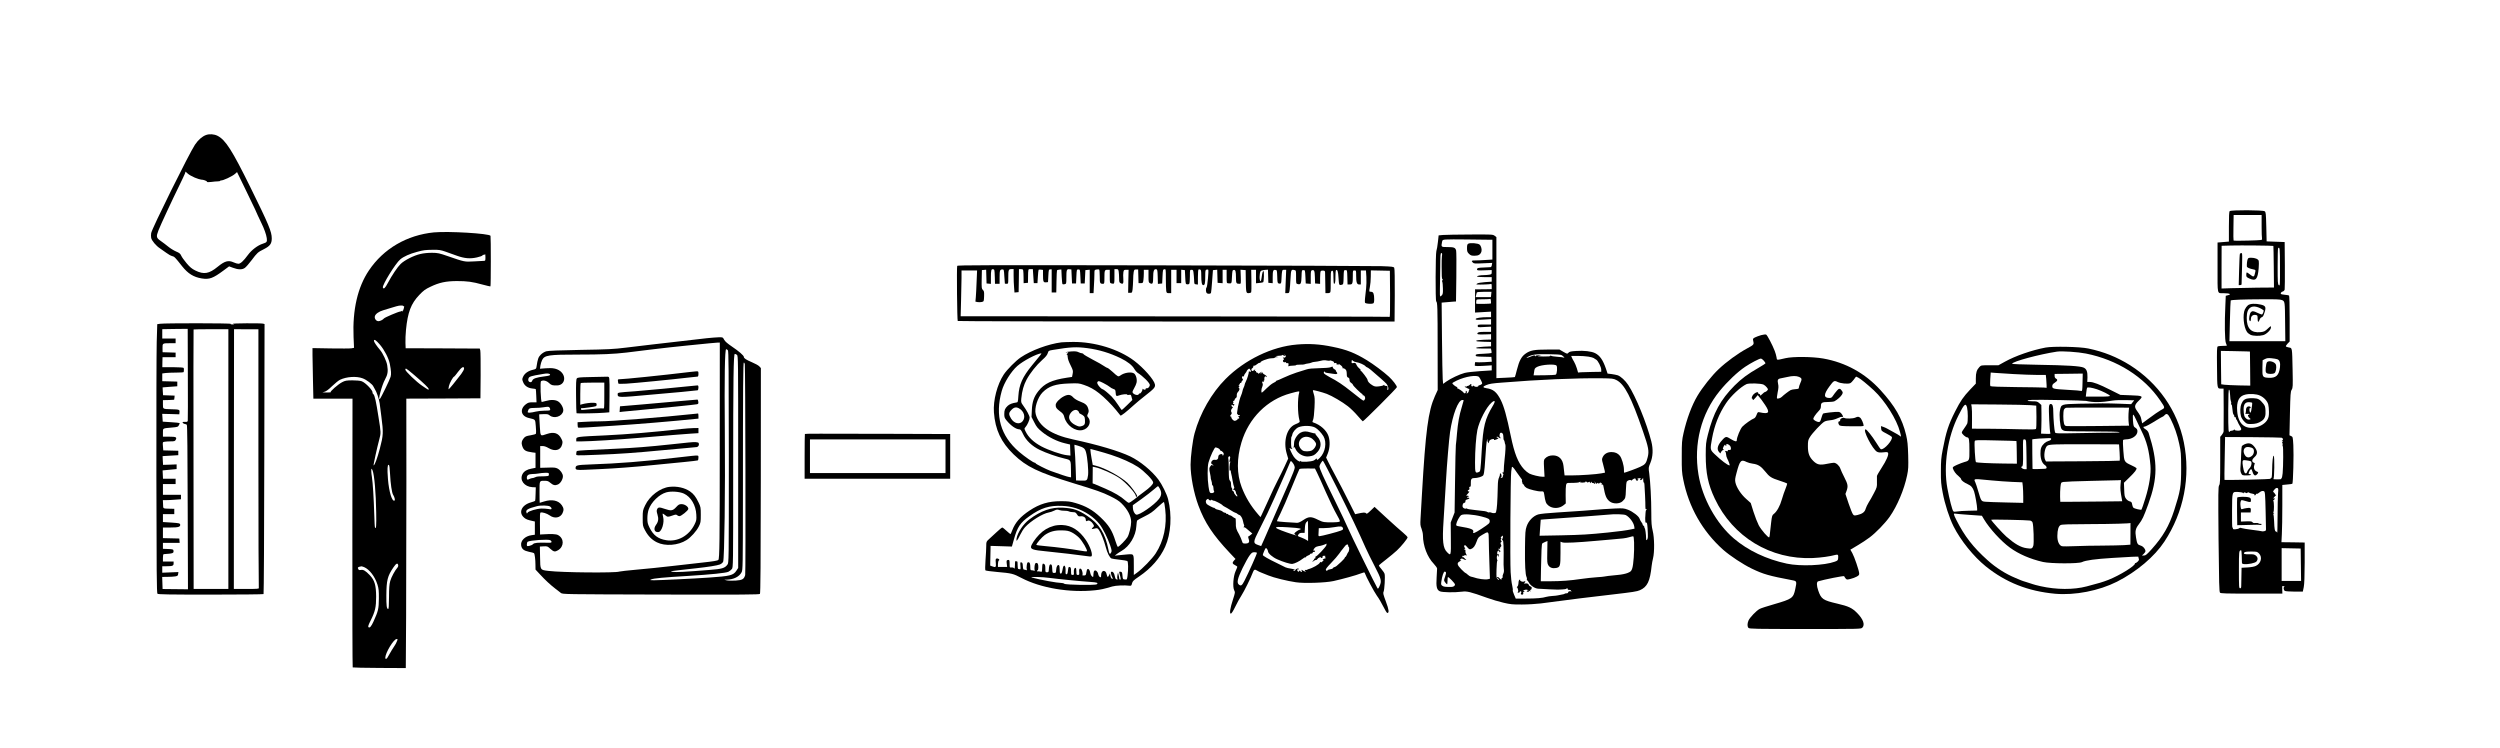 <?xml version="1.0" standalone="no"?>
<!DOCTYPE svg PUBLIC "-//W3C//DTD SVG 20010904//EN"
 "http://www.w3.org/TR/2001/REC-SVG-20010904/DTD/svg10.dtd">
<svg version="1.0" xmlns="http://www.w3.org/2000/svg"
 width="3744pt" height="1120pt" viewBox="0 0 3744 1120"
 preserveAspectRatio="xMidYMid meet">
<g transform="translate(0,1120) scale(0.1,-0.1)"
fill="#000000" stroke="none">
<path d="M3085 9178 c-57 -21 -117 -73 -165 -145 -86 -128 -646 -1258 -656
-1324 -4 -21 -4 -54 0 -72 8 -41 74 -119 131 -156 22 -14 65 -45 95 -67 30
-23 70 -45 88 -49 33 -7 43 -17 150 -153 88 -110 171 -162 294 -182 114 -18
168 2 327 120 l82 61 57 -21 c79 -30 139 -31 179 -2 17 12 63 64 101 115 85
113 92 119 183 165 93 47 119 82 119 162 0 100 -45 207 -320 765 -273 554
-372 710 -492 771 -51 26 -120 31 -173 12z m-168 -638 c39 -16 83 -30 96 -30
34 0 87 -20 87 -32 0 -7 21 -8 63 -3 34 5 79 9 100 9 20 1 37 4 37 9 0 4 3 6
8 5 25 -7 174 62 214 100 l28 25 126 -259 c69 -142 134 -277 144 -299 10 -22
28 -62 40 -90 13 -27 36 -77 52 -110 45 -91 75 -175 83 -231 7 -57 2 -64 -60
-84 -74 -23 -168 -94 -221 -167 -66 -90 -112 -133 -144 -133 -14 0 -45 9 -69
20 -81 37 -134 22 -241 -65 -129 -106 -207 -119 -335 -56 -52 26 -80 49 -130
108 -36 42 -72 93 -81 114 -14 31 -27 42 -78 63 -34 15 -86 47 -116 72 -30 25
-81 63 -112 85 -68 47 -72 63 -34 161 27 71 209 462 313 673 38 77 74 155 81
172 l11 33 33 -30 c18 -17 65 -43 105 -60z"/>
<path d="M33392 8038 c-9 -9 -12 -75 -12 -234 l0 -222 -85 -7 -85 -7 0 -373
c0 -423 -9 -385 93 -386 95 -1 122 -17 56 -32 l-26 -7 -6 -142 c-13 -265 -9
-525 8 -565 8 -19 15 -37 15 -39 0 -2 -28 -4 -62 -4 -35 0 -69 -4 -76 -9 -11
-7 -13 -67 -10 -310 3 -332 1 -321 66 -321 l32 0 2 -307 c0 -170 0 -319 -1
-332 -1 -14 -13 -38 -27 -54 l-24 -29 0 -352 c0 -306 -2 -355 -16 -374 -14
-21 -15 -98 -9 -808 7 -660 10 -788 22 -800 12 -12 89 -14 474 -14 l460 0 -2
55 c-1 30 -1 57 2 59 2 2 13 0 24 -5 11 -4 14 -8 8 -8 -21 -1 -15 -49 6 -61
11 -5 76 -10 144 -10 l124 0 14 67 c9 48 13 155 14 368 l0 300 -174 3 -174 2
6 122 c4 67 7 259 7 428 l0 307 71 7 c39 3 75 8 79 11 12 7 23 440 15 579 -7
120 -8 124 -32 135 l-26 12 7 325 c7 295 9 329 26 357 18 30 19 48 14 297 -7
341 -5 328 -55 336 -22 4 -42 11 -45 16 -4 5 8 24 25 42 l31 32 0 341 c0 196
-4 344 -9 347 -5 4 -36 9 -69 12 -51 6 -59 9 -55 24 3 10 16 21 29 24 13 4 26
16 29 29 3 12 4 177 3 367 l-3 345 -135 5 -135 5 -5 218 c-5 202 -7 220 -24
233 -26 19 -505 21 -524 2z m478 -225 c0 -93 3 -177 6 -189 5 -20 2 -21 -207
-27 -118 -4 -216 -3 -219 1 -3 4 -4 91 -2 195 l3 187 210 0 209 0 0 -167z
m176 -296 c2 -2 4 -142 6 -313 l3 -310 -250 -2 c-137 -2 -314 -5 -393 -8
l-142 -5 0 320 1 320 142 4 c142 4 628 -1 633 -6z m99 -315 c1 -275 0 -287
-17 -273 -16 14 -18 39 -18 282 0 146 3 269 7 272 25 26 28 -5 28 -281z m30
-496 c44 -19 44 -20 47 -349 l3 -267 -419 0 -418 0 7 303 c4 166 9 304 12 307
9 10 187 17 456 18 220 2 285 -1 312 -12z m-525 -769 l45 -2 3 -255 2 -255
-167 3 c-93 2 -190 7 -218 10 l-50 7 -3 250 -2 250 172 -3 c95 -1 193 -3 218
-5z m455 -117 c35 -13 48 -54 40 -120 -15 -122 -59 -163 -169 -158 -93 5 -97
12 -94 153 l3 110 35 18 c28 14 48 17 98 12 34 -3 74 -10 87 -15z m-707 -536
c1 -42 7 -85 12 -95 6 -9 7 -25 3 -35 -3 -10 -2 -15 3 -12 5 4 10 -8 11 -25 7
-78 16 -127 24 -127 5 0 9 -9 9 -20 0 -12 7 -20 16 -20 10 0 14 -6 10 -15 -3
-8 -1 -15 3 -15 5 0 14 -15 20 -32 7 -18 23 -50 36 -70 33 -49 25 -68 -30 -68
-25 0 -46 5 -49 13 -5 10 -7 10 -12 0 -3 -7 -16 -13 -29 -13 -13 0 -27 -4 -30
-10 -22 -35 -25 13 -25 309 1 244 4 319 13 315 8 -3 13 -33 15 -80z m447 -8
c60 -27 110 -81 124 -133 6 -21 11 -72 11 -113 0 -59 -5 -83 -23 -115 -29 -52
-98 -98 -171 -114 -166 -37 -267 49 -282 240 -12 148 26 227 120 249 69 17
169 11 221 -14z m323 -631 c23 -6 31 -34 10 -36 -10 0 -10 -2 0 -6 6 -2 12 -9
12 -14 0 -6 -5 -7 -11 -3 -8 5 -8 1 0 -14 6 -11 8 -27 5 -35 -3 -8 -2 -17 3
-20 9 -6 8 -296 -2 -404 -4 -40 -11 -73 -16 -73 -6 0 -7 -4 -4 -10 4 -6 -19
-10 -62 -9 -37 0 -63 3 -56 5 14 6 19 339 4 348 -12 8 -22 -84 -24 -226 -2
-88 -5 -108 -17 -108 -12 0 -12 -2 -2 -9 7 -4 -145 -11 -339 -15 -193 -4 -353
-5 -355 -3 -2 2 -1 147 3 323 l6 319 411 -2 c226 -2 421 -5 434 -8z m-52 -833
c-3 -41 -7 -195 -7 -341 -1 -146 -3 -258 -6 -248 -2 9 -11 17 -18 17 -17 0
-24 37 -28 156 -2 50 -7 97 -12 104 -6 9 -4 11 6 5 12 -7 12 -6 1 7 -7 9 -9
19 -5 21 11 7 10 148 -1 165 -4 7 -3 12 2 12 6 0 13 7 16 16 5 12 2 15 -11 10
-14 -6 -14 -4 3 16 10 13 24 26 29 30 6 5 5 8 -2 8 -7 0 -13 5 -13 11 0 7 -8
17 -17 24 -15 11 -15 15 8 42 16 20 30 28 43 25 17 -5 18 -12 12 -80z m-195
-22 c3 -30 7 -143 9 -250 1 -107 3 -216 5 -242 2 -44 1 -47 -26 -53 -16 -4
-32 -4 -37 -1 -4 2 -69 12 -143 21 -73 9 -145 21 -158 26 -16 7 -28 6 -37 -2
-8 -7 -32 -13 -54 -15 -30 -3 -40 0 -40 11 0 8 -3 15 -8 15 -4 0 -6 113 -5
251 2 295 -2 285 95 281 35 -2 66 -8 70 -15 6 -9 8 -9 8 0 0 12 24 12 36 0 4
-4 13 -2 21 4 9 8 17 8 26 1 6 -6 28 -12 47 -15 19 -2 34 -9 33 -16 -4 -17 14
-13 21 5 3 8 10 13 15 9 5 -3 22 6 38 20 17 15 38 24 53 22 23 -2 26 -7 31
-57z m537 -1047 l3 -243 -145 0 -146 0 0 245 0 246 143 -3 142 -3 3 -242z
m-886 140 c1 -43 2 -89 3 -103 0 -21 6 -26 33 -28 62 -6 166 16 185 39 25 31
21 64 -10 89 -22 17 -39 21 -94 19 -75 -2 -96 5 -78 27 8 10 36 14 101 14 86
0 91 -1 119 -29 54 -55 30 -149 -47 -186 -23 -11 -71 -20 -126 -23 l-88 -5 -2
-101 c-2 -55 -3 -125 -3 -153 0 -44 -2 -53 -17 -53 -17 0 -18 18 -18 279 0
279 1 287 33 290 4 1 8 -34 9 -76z"/>
<path d="M33545 7400 c-4 -6 -9 -114 -12 -240 l-6 -230 21 0 c12 0 22 6 22 13
13 473 13 467 -3 467 -9 0 -19 -5 -22 -10z"/>
<path d="M33661 7317 c-9 -22 -14 -73 -12 -107 1 -16 38 -33 99 -45 31 -6 33
-9 27 -38 -16 -80 -23 -83 -80 -37 -21 17 -42 30 -46 30 -5 0 -9 -16 -9 -35 0
-31 4 -36 44 -55 100 -45 128 -15 142 155 4 46 4 94 1 107 -7 28 -55 48 -115
48 -35 0 -44 -4 -51 -23z"/>
<path d="M33665 6628 c-15 -12 -36 -40 -46 -62 -36 -79 -18 -266 32 -337 10
-15 34 -34 53 -43 39 -18 132 -21 189 -5 50 13 117 80 117 115 0 26 -1 26 -48
-18 -41 -39 -55 -46 -106 -52 -141 -16 -210 54 -209 215 1 83 17 128 58 155
43 28 121 11 193 -42 10 -7 -12 -64 -24 -64 -8 0 -37 11 -66 25 -61 30 -80 31
-100 8 -17 -20 -31 -93 -22 -117 11 -28 24 -17 24 19 0 42 31 66 73 58 25 -5
27 -9 27 -54 0 -55 13 -64 29 -19 5 17 18 33 28 37 24 9 29 18 49 81 23 73 12
94 -56 110 -84 20 -163 16 -195 -10z"/>
<path d="M33950 5775 c-7 -8 -15 -45 -18 -81 -4 -57 -2 -69 13 -81 24 -17 96
-17 119 0 19 14 32 82 22 121 -11 46 -108 75 -136 41z"/>
<path d="M33647 5230 c-40 -12 -58 -29 -78 -75 -21 -45 -24 -130 -8 -190 6
-22 28 -56 49 -77 35 -35 42 -38 96 -38 73 0 116 12 165 46 47 32 63 75 57
160 -3 52 -9 70 -34 100 -52 65 -77 78 -152 81 -37 1 -80 -2 -95 -7z m81 -63
c4 -7 -3 -60 -14 -119 -8 -39 -21 -35 -26 6 -2 19 0 34 5 33 18 -4 18 21 0 25
-35 9 -58 -14 -57 -57 0 -22 -4 -43 -10 -48 -6 -4 6 -6 26 -5 21 2 36 -1 35
-7 -1 -5 -7 -9 -14 -7 -18 4 -3 -37 19 -52 18 -13 18 -14 -3 -19 -29 -8 -65
18 -78 55 -6 17 -11 60 -11 95 0 81 25 113 86 110 22 -1 41 -6 42 -10z"/>
<path d="M33614 4546 c-18 -8 -35 -20 -40 -27 -4 -8 -9 -56 -10 -109 -1 -52
-5 -134 -9 -181 -6 -70 -4 -91 9 -117 16 -31 19 -32 81 -32 37 0 65 4 65 10 0
6 -9 10 -19 10 -18 0 -19 3 -10 29 16 44 36 58 44 29 23 -79 46 -96 78 -60 23
25 21 31 -8 42 -33 13 -49 54 -35 93 5 17 9 31 8 31 -51 17 -51 48 -3 92 46
41 47 84 5 142 -46 64 -89 77 -156 48z m126 -62 c25 -24 18 -83 -14 -110 -40
-35 -81 -32 -106 9 -32 51 -23 104 20 120 23 9 83 -3 100 -19z m-34 -191 c25
-9 12 -78 -20 -108 -14 -13 -28 -35 -32 -49 -7 -30 -29 -34 -42 -8 -15 29 -33
142 -27 163 6 19 12 21 56 15 27 -4 56 -9 65 -13z"/>
<path d="M33504 3747 c-2 -7 -3 -102 -2 -212 l3 -200 65 1 c36 0 108 2 160 4
52 2 100 2 105 0 18 -5 35 0 35 9 0 5 -8 8 -17 6 -10 -1 -24 2 -30 7 -7 6 -27
8 -45 6 -23 -4 -36 0 -45 11 -9 13 -27 15 -92 13 l-81 -3 0 68 0 68 72 0 73 0
3 31 c2 20 -2 33 -11 37 -14 5 -88 -6 -119 -18 -13 -5 -18 2 -23 39 -8 54 0
96 19 96 7 0 35 -7 62 -15 68 -21 74 -19 74 15 0 24 -6 33 -26 40 -39 15 -174
13 -180 -3z"/>
<path d="M6501 7720 c-407 -40 -757 -244 -976 -570 -169 -251 -247 -590 -230
-997 l7 -162 -37 -7 c-21 -4 -161 -4 -311 -2 l-274 5 0 -107 c0 -59 3 -229 7
-378 l6 -272 293 0 293 0 -2 -2009 c-1 -1105 1 -2012 5 -2016 3 -3 184 -7 401
-8 l394 -2 5 775 c2 426 4 1334 4 2017 l-1 1243 555 2 555 3 3 343 c1 189 -1
357 -5 373 l-8 29 -555 3 -555 2 -3 80 c-2 44 2 132 8 195 26 265 75 393 199
523 63 66 90 86 166 122 132 64 233 85 396 86 156 0 231 -10 387 -53 62 -17
115 -29 117 -26 7 6 7 746 1 757 -22 35 -632 71 -845 51z m171 -289 c46 -16
123 -43 171 -61 115 -41 198 -48 300 -25 44 10 81 23 84 31 3 8 10 11 15 8 6
-4 14 0 19 7 6 9 9 -6 9 -42 0 -54 -1 -55 -27 -56 -16 -1 -82 -5 -148 -8 -136
-8 -141 -7 -380 76 -138 48 -157 52 -245 53 -59 0 -125 -6 -175 -18 -98 -22
-239 -94 -296 -150 -48 -48 -129 -168 -190 -283 -42 -80 -64 -99 -75 -69 -13
34 190 364 261 422 50 42 141 83 251 112 100 27 117 29 241 31 89 1 112 -3
185 -28z m-632 -814 c0 -5 4 -6 9 -2 12 7 -8 -67 -21 -80 -8 -7 -8 -6 -3 4 6
10 4 12 -6 5 -8 -5 -18 -9 -24 -9 -27 -1 -233 -89 -245 -104 -14 -19 -58 -41
-82 -41 -35 0 -63 39 -54 74 8 34 60 71 126 90 30 9 91 28 135 41 44 14 89 26
99 27 37 5 66 3 66 -5z m-350 -579 c69 -82 132 -205 148 -288 20 -106 23 -149
12 -192 -11 -42 -143 -314 -161 -333 -35 -35 29 206 78 294 39 70 47 121 32
210 -9 61 -65 179 -106 228 -51 60 -93 122 -93 138 0 32 31 12 90 -57z m1260
-360 c-1 -13 -20 -48 -43 -79 -80 -106 -181 -229 -188 -229 -3 0 -2 21 4 48 9
44 63 142 79 142 3 0 29 32 57 70 54 73 91 93 91 48z m-747 -94 c154 -132 217
-193 217 -211 0 -16 1 -17 -98 50 -83 55 -252 218 -252 241 0 9 5 16 11 16 5
0 61 -43 122 -96z m-774 -49 c58 -20 149 -89 163 -123 7 -15 17 -34 23 -42 23
-32 63 -149 71 -210 2 -19 14 -107 25 -195 32 -245 31 -281 -23 -486 -38 -144
-77 -249 -93 -249 -6 0 53 272 85 389 26 96 26 102 -11 332 -38 243 -56 325
-77 346 -9 9 -16 18 -14 20 18 24 -103 154 -163 174 -24 8 -80 13 -140 13 -87
-1 -106 -4 -150 -27 -61 -31 -189 -144 -172 -150 7 -3 -22 -5 -63 -5 -68 0
-71 1 -36 9 29 7 61 30 120 87 45 43 98 86 119 95 97 46 243 56 336 22z m412
-1427 c8 -156 27 -285 46 -317 22 -35 33 -80 22 -87 -37 -23 -83 127 -99 321
-6 77 -9 151 -6 165 2 14 5 31 5 38 1 8 7 12 14 10 8 -3 14 -43 18 -130z
m-261 46 c27 -70 50 -336 54 -626 4 -205 -1 -258 -18 -229 -4 5 -8 94 -11 198
-7 232 -22 478 -35 558 -11 65 -13 125 -5 125 3 0 10 -12 15 -26z m383 -1415
c3 -11 -1 -28 -9 -37 -39 -43 -95 -148 -110 -204 -13 -48 -18 -107 -18 -240
-1 -134 -4 -178 -13 -178 -22 0 -28 50 -27 205 2 226 17 287 106 418 41 60 62
71 71 36z m-510 -32 c80 -34 162 -141 200 -262 18 -59 22 -92 21 -210 -1 -152
-10 -188 -79 -340 -35 -78 -59 -105 -77 -87 -9 9 0 35 35 104 66 133 80 197
80 353 -1 173 -23 245 -96 322 -62 65 -97 86 -133 77 -17 -4 -29 -2 -35 7 -19
30 -12 38 44 48 4 0 22 -5 40 -12z m490 -1114 c-8 -21 -21 -45 -27 -53 -11
-12 -82 -131 -114 -189 -13 -23 -32 -25 -32 -3 0 73 126 282 170 282 18 0 18
-2 3 -37z"/>
<path d="M21610 7681 l-65 -6 -11 -100 c-6 -55 -16 -116 -23 -135 -13 -42 -16
-746 -2 -754 18 -12 21 -87 21 -697 l1 -630 -42 -92 c-100 -222 -139 -516
-194 -1467 -9 -146 -18 -310 -21 -365 -5 -87 -4 -107 15 -153 11 -29 21 -74
21 -100 1 -157 65 -325 162 -425 27 -29 50 -61 50 -72 0 -11 -3 -69 -7 -130
-10 -142 2 -191 50 -211 39 -16 219 -19 329 -5 76 10 123 -1 376 -92 69 -25
179 -58 245 -73 107 -25 138 -28 280 -27 88 0 214 8 280 16 562 74 635 83
1065 133 312 36 376 46 419 65 111 49 152 133 176 364 4 33 13 85 21 115 23
89 21 307 -5 410 -17 71 -21 116 -21 270 0 206 -14 461 -31 590 -12 84 -12 87
16 155 40 96 45 207 15 325 -68 271 -235 678 -346 845 -43 66 -113 130 -158
145 -17 5 -59 14 -91 18 l-60 7 -25 75 c-44 128 -90 195 -161 231 -55 28 -168
41 -282 33 -80 -5 -102 -10 -117 -26 -19 -20 -19 -20 -77 13 l-58 34 -180 0
c-201 0 -259 -11 -332 -64 -58 -42 -92 -106 -124 -233 -15 -61 -30 -112 -32
-115 -3 -2 -66 -7 -141 -10 l-136 -6 0 1056 0 1056 -26 20 c-26 20 -37 21
-368 19 -187 -1 -370 -4 -406 -7z m678 -71 l62 0 0 -148 0 -149 -97 -6 c-54
-4 -124 -7 -155 -7 -62 0 -67 -4 -42 -31 15 -17 30 -18 154 -12 l137 6 -5 -32
c-3 -19 -10 -32 -21 -32 -9 -1 -53 -3 -98 -5 -89 -3 -103 -7 -103 -31 0 -13
15 -15 110 -11 l110 4 0 -32 c0 -29 -3 -32 -37 -38 -21 -3 -57 -6 -79 -6 -54
0 -104 -10 -104 -21 0 -5 50 -9 110 -9 l110 0 0 -34 0 -34 -100 -7 c-58 -4
-107 -13 -117 -21 -17 -13 -17 -13 2 -15 37 -3 180 2 198 7 14 5 17 -1 17 -35
l0 -41 -97 -2 c-54 -1 -110 -2 -125 -1 l-27 1 -1 -175 0 -174 120 7 120 7 0
-42 0 -41 -47 0 c-104 0 -183 -12 -183 -28 0 -13 16 -14 115 -8 l115 7 0 -41
0 -40 -100 0 c-95 0 -100 -1 -100 -21 0 -21 3 -22 100 -16 l100 5 0 -39 0 -39
-94 0 c-71 0 -97 -4 -106 -15 -18 -22 4 -27 109 -23 l91 3 0 -40 0 -40 -108
-3 c-66 -3 -110 -8 -114 -15 -5 -9 24 -13 107 -15 l115 -3 0 -33 0 -33 -105
-5 c-61 -3 -111 -10 -117 -16 -9 -9 16 -12 104 -12 l116 0 7 -31 c4 -17 4 -33
1 -36 -3 -3 -57 -8 -121 -11 -103 -4 -115 -7 -115 -23 0 -17 11 -19 118 -21
l117 -3 3 -36 3 -36 -109 -7 c-61 -3 -117 -3 -126 0 -11 4 -16 0 -17 -15 -1
-12 -2 -27 -3 -33 -1 -13 47 -13 202 -3 l52 4 0 -38 0 -38 -172 -11 c-95 -6
-200 -18 -233 -27 -75 -19 -214 -85 -276 -130 l-47 -34 -6 72 c-3 40 -8 313
-11 609 l-5 536 72 6 c40 3 89 7 108 9 l35 2 5 365 c3 201 1 380 -3 397 -11
45 -32 53 -131 53 -95 0 -95 0 -80 78 6 29 10 31 58 35 28 3 168 3 311 1 143
-2 288 -4 323 -4z m-694 -247 c-3 -27 -5 -95 -4 -153 2 -58 3 -123 2 -145 0
-22 5 -44 11 -48 9 -6 9 -10 0 -14 -9 -3 -10 -10 -4 -21 5 -9 9 -55 10 -101 2
-66 -1 -87 -15 -102 -9 -10 -21 -19 -25 -19 -5 0 -7 48 -5 108 2 59 4 205 5
325 1 188 3 217 16 217 13 0 15 -9 9 -47z m738 -573 l-4 -40 -114 0 -114 0 6
28 c3 15 7 33 10 40 2 8 34 12 111 12 l109 0 -4 -40z m-4 -135 c-2 -2 -52 -5
-113 -6 -80 -2 -110 0 -109 9 1 7 2 23 3 36 1 23 3 24 102 24 55 0 104 3 107
7 4 4 8 -10 10 -30 2 -20 2 -38 0 -40z m1058 -773 c11 -6 27 -19 35 -28 10
-13 10 -16 1 -10 -7 4 -52 10 -100 13 -50 3 -90 10 -94 16 -6 9 -8 9 -8 0 0
-10 -27 -13 -107 -12 -78 1 -97 4 -68 9 l40 7 -42 2 c-29 1 -43 -3 -43 -11 0
-9 -3 -8 -10 2 -7 12 -16 11 -62 -8 -57 -24 -86 -29 -53 -10 64 38 118 46 305
44 116 -1 193 -6 206 -14z m403 -23 c36 -6 72 -16 80 -22 7 -6 22 -16 34 -22
27 -13 77 -111 77 -151 l0 -32 -127 -2 c-71 -1 -149 -3 -174 -5 l-46 -4 -18
62 c-11 34 -29 79 -42 100 -13 21 -28 49 -33 62 l-10 25 97 0 c53 0 126 -5
162 -11z m-479 -134 c16 -19 8 -124 -10 -135 -7 -5 -85 -9 -173 -10 l-160 -1
7 46 c7 57 10 61 47 81 67 34 265 47 289 19z m-1159 -172 c8 -10 23 -36 33
-58 17 -37 17 -40 0 -52 -10 -7 -24 -13 -31 -13 -7 0 -13 -4 -13 -9 0 -17 -44
-20 -61 -5 -13 11 -18 12 -21 3 -2 -7 -10 -9 -17 -5 -7 5 -10 14 -7 22 7 19
-8 18 -24 -1 -7 -8 -21 -15 -31 -15 -11 0 -19 -6 -19 -12 0 -10 -3 -9 -9 1 -5
7 -11 9 -14 3 -4 -5 12 -16 35 -25 33 -13 39 -19 30 -30 -7 -8 -10 -16 -7 -19
3 -3 -4 -13 -14 -22 -19 -17 -19 -17 -14 2 2 11 0 23 -6 27 -6 3 -11 3 -10 -2
4 -21 -2 -33 -16 -33 -8 0 -15 3 -15 8 -1 11 -81 67 -92 64 -5 -1 -7 2 -3 8 3
5 -2 13 -12 17 -21 7 -63 43 -63 54 0 4 29 22 65 39 132 63 305 90 336 53z
m2055 -44 c122 -61 222 -252 399 -768 83 -239 94 -298 71 -387 -22 -92 -37
-111 -114 -146 -54 -25 -226 -88 -239 -88 -2 0 -3 22 -3 49 0 60 -32 169 -61
205 -30 38 -71 56 -126 56 -60 0 -107 -27 -130 -74 -15 -32 -15 -39 2 -98 10
-35 21 -79 25 -99 l7 -37 -56 -11 c-67 -14 -318 -31 -453 -31 l-97 0 -5 43
c-3 23 -8 67 -11 98 -11 101 -68 159 -158 159 -52 0 -91 -16 -121 -49 -17 -19
-18 -32 -12 -146 l7 -125 -28 0 c-47 0 -159 27 -200 48 -21 11 -57 40 -79 64
-90 98 -144 233 -199 501 -61 296 -102 442 -150 537 -60 119 -112 162 -213
176 -59 8 -61 25 -4 47 50 20 88 26 233 37 566 46 1108 69 1495 65 158 -2 176
-4 220 -26z m-2286 -305 c0 -3 -13 -49 -29 -102 -37 -121 -57 -232 -71 -392
-5 -69 -13 -147 -17 -175 -3 -27 -9 -266 -12 -530 l-7 -480 -29 -75 -29 -75 2
-237 c3 -264 2 -267 -57 -207 -61 61 -73 164 -52 474 12 186 27 436 37 610 12
216 45 611 60 713 39 265 122 482 185 482 10 0 19 -3 19 -6z m437 -81 c-119
-199 -145 -303 -167 -675 -18 -308 -18 -308 -46 -318 -50 -20 -54 -10 -54 144
0 179 16 394 35 486 29 138 134 342 211 409 54 48 65 26 21 -46z m146 -415 c7
-7 12 -31 12 -53 -1 -22 3 -43 8 -46 4 -3 9 -17 11 -30 1 -14 6 -30 10 -37 6
-11 2 -107 -11 -217 -8 -68 -13 -144 -13 -178 0 -17 -4 -26 -10 -22 -5 3 -10
2 -10 -4 0 -5 5 -13 10 -16 7 -4 7 -13 0 -26 -6 -10 -7 -19 -3 -19 12 0 -20
-20 -32 -20 -5 0 -4 4 4 9 16 10 7 61 -10 61 -6 0 -9 -6 -6 -12 2 -7 -4 -29
-13 -48 -12 -24 -18 -64 -19 -130 -6 -249 -12 -339 -27 -391 -5 -17 -43 -19
-77 -4 -10 4 -21 5 -24 2 -3 -4 -15 -1 -26 4 -22 13 -29 14 -189 31 -65 6
-118 16 -118 21 0 4 -5 5 -10 2 -15 -9 -47 3 -54 21 -10 25 5 64 23 64 12 0
17 8 17 22 -1 16 7 24 32 30 18 5 30 13 26 19 -3 6 -13 8 -21 5 -9 -4 -13 -1
-10 6 2 7 10 12 16 10 7 -1 9 2 6 8 -4 6 -13 9 -21 6 -22 -8 -17 5 13 36 21
22 23 28 10 28 -21 0 -22 16 -1 24 10 4 13 13 9 26 -4 14 -2 20 9 20 11 0 14
12 13 53 -2 58 9 77 47 77 56 0 127 22 140 43 8 12 16 65 20 117 20 303 28
394 37 413 10 22 10 22 5 0 -2 -13 0 -26 5 -29 5 -3 6 -10 3 -16 -4 -7 -2 -8
4 -4 7 4 12 13 12 20 0 8 7 19 15 26 18 15 68 22 59 9 -7 -12 8 -11 40 1 14 5
26 14 26 20 0 6 -4 9 -9 5 -5 -3 -12 -1 -16 5 -10 16 22 12 39 -6 15 -14 16
-14 16 0 0 9 -4 16 -8 16 -5 0 -7 14 -4 30 4 32 25 39 45 18z m207 -575 c29
-43 61 -87 71 -99 11 -11 16 -23 13 -27 -4 -3 -3 -14 1 -24 5 -10 7 -21 7 -25
-1 -5 2 -8 7 -8 5 0 12 -9 16 -19 3 -11 21 -29 40 -40 35 -20 171 -53 209 -50
40 3 45 -1 51 -38 18 -121 26 -142 63 -173 63 -52 166 -49 231 6 l30 25 -2
122 c-1 67 2 136 6 153 8 30 11 32 55 32 109 1 137 4 151 15 12 9 13 9 7 0 -5
-9 5 -12 38 -10 24 1 42 5 39 10 -2 4 0 7 6 7 5 0 13 -5 16 -10 4 -7 13 -7 26
0 15 9 19 7 19 -7 0 -15 2 -15 15 3 11 13 14 14 13 4 -2 -8 3 -14 11 -12 7 1
20 -3 28 -10 14 -11 15 -10 9 12 l-7 25 13 -23 c11 -18 16 -20 27 -10 11 11
14 10 18 0 4 -10 9 -8 19 5 9 12 13 13 14 5 0 -8 5 -10 12 -6 8 5 9 2 5 -10
-5 -13 -3 -17 7 -13 10 4 16 -4 19 -26 25 -142 43 -186 93 -226 52 -41 151
-39 194 4 44 43 45 48 49 165 1 66 8 121 14 129 17 20 50 30 65 19 7 -7 12 -7
12 -1 0 5 12 15 26 22 23 10 26 9 31 -9 6 -23 28 -27 36 -6 4 11 1 13 -11 10
-14 -5 -15 -4 -2 5 20 14 47 14 56 -1 4 -7 3 -8 -4 -4 -7 4 -12 2 -12 -3 0
-20 31 -11 40 12 7 18 9 15 9 -21 1 -24 4 -41 9 -38 4 2 8 -12 9 -32 1 -21 5
-93 9 -162 3 -69 6 -144 5 -168 -1 -27 3 -41 9 -37 5 3 10 1 10 -4 0 -6 -4
-11 -8 -11 -4 0 -8 -19 -9 -43 -1 -23 -2 -47 -3 -52 -2 -6 -2 -30 -1 -54 1
-33 4 -42 15 -38 11 5 15 -13 20 -86 4 -51 5 -110 4 -131 -3 -42 -26 -63 -26
-24 -1 66 -12 151 -23 164 -6 8 -8 14 -4 14 4 0 -3 9 -16 21 -13 11 -18 17
-10 13 8 -4 3 8 -11 27 -15 19 -29 45 -33 59 -9 37 -102 109 -176 137 -59 22
-73 23 -194 18 -71 -3 -150 -8 -175 -10 -169 -15 -395 -31 -695 -50 -138 -8
-250 -20 -280 -29 -74 -23 -144 -95 -172 -177 -20 -58 -22 -88 -25 -319 -3
-258 5 -409 24 -443 5 -10 7 -25 4 -33 -3 -8 -1 -14 4 -14 5 0 16 -15 25 -32
22 -45 90 -91 140 -94 88 -6 281 -15 295 -14 8 0 38 1 67 3 28 1 55 5 59 10
12 11 24 8 22 -5 -2 -8 8 -13 24 -12 15 0 25 -3 22 -7 -2 -4 4 -10 13 -13 10
-2 4 -3 -14 -1 -24 2 -34 -1 -38 -15 -3 -10 -13 -17 -23 -15 -9 1 -22 -1 -28
-6 -5 -5 -26 -11 -45 -13 -19 -3 -45 -8 -59 -12 -14 -3 -51 -8 -82 -9 -32 -2
-72 -8 -90 -13 -58 -18 -149 -26 -305 -26 l-153 -1 -25 58 c-14 32 -23 63 -20
67 3 5 -1 38 -9 74 -9 35 -19 125 -23 198 -10 172 -2 1451 9 1508 3 14 6 35 7
48 2 37 17 26 71 -55z m-522 -668 c104 -27 122 -37 122 -69 0 -32 -6 -37 -123
-115 -99 -65 -135 -79 -124 -48 13 37 -30 55 -208 84 -46 8 -50 11 -46 33 5
38 48 117 73 135 31 22 176 13 306 -20z m2160 21 c56 -29 117 -111 126 -168
l5 -35 -52 -11 c-71 -15 -175 -29 -347 -47 -295 -30 -382 -35 -699 -42 l-324
-6 8 119 c4 65 8 120 9 121 1 1 69 7 152 12 267 18 848 61 874 65 73 10 223 5
248 -8z m-2052 -365 c0 -58 4 -214 9 -347 l8 -241 -28 -7 c-43 -11 -155 5
-225 31 -8 3 -23 7 -33 8 -9 1 -30 14 -45 28 -16 15 -32 27 -36 27 -5 0 -32
25 -62 55 -65 66 -70 95 -21 119 21 10 26 16 14 16 -17 0 -17 2 -3 15 14 14
18 14 45 0 23 -12 31 -12 37 -2 4 6 4 9 -1 5 -5 -5 -15 1 -22 12 -8 11 -19 18
-24 15 -5 -4 -9 1 -9 10 0 11 5 15 15 11 8 -3 15 -1 15 5 0 6 9 8 21 4 20 -7
20 -6 6 17 -8 12 -13 33 -11 46 3 16 -1 22 -14 23 -14 0 -14 2 3 9 11 5 14 9
7 9 -7 1 -11 5 -8 10 4 5 2 11 -4 13 -6 2 -6 8 0 18 8 12 16 8 42 -23 29 -34
36 -37 58 -29 37 14 59 43 84 112 21 59 27 66 85 101 94 57 96 55 97 -70z
m204 10 c-8 -16 -8 -21 2 -21 9 0 13 -23 15 -83 0 -45 2 -91 2 -102 1 -11 0
-58 -1 -105 -2 -47 0 -107 3 -135 5 -35 2 -59 -8 -78 -8 -16 -12 -35 -9 -43 3
-8 -1 -17 -9 -20 -8 -4 -12 -10 -9 -15 10 -17 -12 -9 -29 11 -17 21 -37 27
-37 11 0 -5 7 -11 15 -15 8 -3 15 -11 15 -17 0 -7 -8 -4 -21 7 -19 17 -20 28
-17 146 2 70 7 128 11 128 5 0 6 4 2 9 -12 21 -12 70 1 75 8 3 14 -1 14 -11 0
-9 3 -14 6 -10 3 3 3 15 -1 28 -5 16 -9 18 -15 8 -6 -9 -8 -2 -8 18 1 22 7 33
19 36 21 6 26 -8 7 -16 -8 -3 -6 -6 5 -6 25 -1 21 28 -5 39 -21 8 -10 15 15
11 5 -1 6 3 3 8 -3 5 1 14 9 21 11 9 12 17 3 36 -9 20 -9 27 2 34 11 7 11 11
1 23 -9 11 -9 17 0 22 8 6 8 9 -1 15 -8 5 -6 12 7 25 16 17 18 17 21 2 2 -9
-2 -25 -8 -36z m1972 -53 c5 -139 -9 -333 -27 -388 -14 -43 -21 -50 -68 -70
-32 -13 -89 -25 -147 -30 -115 -11 -203 -21 -210 -25 -3 -2 -52 -6 -110 -10
-58 -4 -161 -15 -230 -25 -167 -25 -296 -34 -465 -35 l-140 0 3 185 c5 260 10
372 19 381 5 4 24 15 43 23 l35 14 -3 -166 c-3 -153 -1 -170 17 -199 22 -35
63 -49 116 -39 60 12 65 30 65 222 l0 172 29 -11 c29 -11 234 -1 496 23 55 5
159 14 230 20 185 15 214 19 270 34 28 8 55 15 62 15 8 1 13 -28 15 -91z
m-2817 -451 c3 -6 -3 -36 -14 -66 -19 -54 -19 -55 2 -83 11 -15 24 -28 28 -28
4 0 7 23 7 51 0 27 2 53 6 56 8 9 106 -93 106 -110 0 -22 -23 -36 -56 -37 -92
0 -111 2 -132 16 -21 14 -23 21 -17 62 11 82 34 152 51 152 8 0 17 -6 19 -13z"/>
<path d="M21988 7550 c-14 -8 -18 -24 -18 -66 0 -48 4 -60 29 -85 26 -25 37
-29 85 -29 58 0 88 18 102 63 9 30 -4 82 -27 103 -24 22 -143 31 -171 14z"/>
<path d="M22746 2504 c-3 -9 -6 -28 -6 -44 0 -16 -7 -36 -16 -44 -8 -9 -11
-16 -5 -16 6 0 10 -3 9 -7 0 -5 2 -16 7 -26 4 -9 3 -23 -3 -30 -8 -10 -6 -13
9 -13 10 0 19 6 19 13 0 7 7 10 15 7 11 -4 12 -11 5 -24 -7 -13 -6 -19 3 -23
22 -8 35 3 29 25 -3 14 -1 19 6 14 7 -4 12 -2 12 3 0 6 -6 11 -12 11 -9 0 -8
4 2 10 20 13 60 13 60 0 0 -5 -6 -10 -12 -10 -9 0 -8 -3 2 -9 18 -12 33 -4 23
12 -4 7 2 5 12 -3 17 -14 18 -13 12 2 -4 11 -2 17 6 15 6 -1 13 8 15 21 3 17
-2 25 -17 29 -11 3 -23 14 -26 24 -6 19 -20 24 -60 21 -19 -2 -19 -1 -2 12 20
16 9 30 -13 16 -15 -9 -62 9 -54 21 3 5 1 9 -4 9 -6 0 -13 -7 -16 -16z"/>
<path d="M14335 7218 c-9 -23 -1 -816 8 -825 5 -4 1479 -8 3275 -8 l3267 0 3
393 c1 245 -1 400 -8 411 -9 17 -28 19 -192 25 -101 3 -1570 9 -3265 12 -2664
5 -3084 4 -3088 -8z m563 -160 l3 -108 34 0 35 0 0 99 c0 103 5 116 45 116 18
0 21 -9 26 -105 4 -58 7 -106 8 -107 0 -2 12 -3 26 -3 25 0 25 1 25 88 0 120
4 132 46 132 l34 0 0 -98 c0 -55 3 -134 7 -176 l6 -77 31 3 31 3 3 173 2 172
30 0 c17 0 31 -6 32 -12 0 -7 2 -17 3 -23 2 -5 3 -47 4 -93 l1 -83 33 3 32 3
1 75 c2 136 0 130 38 130 l34 0 7 -105 7 -105 27 0 28 0 6 95 c3 52 8 98 11
103 3 5 19 7 36 4 l30 -4 0 -72 c0 -103 6 -118 44 -114 l31 3 5 95 c5 90 6 95
28 96 l22 1 0 -173 0 -174 34 0 35 0 3 164 c2 91 5 167 8 169 3 3 19 7 35 9
l30 3 5 -107 c3 -58 8 -110 12 -113 4 -4 19 -5 33 -1 24 6 25 9 25 94 0 120 5
134 44 130 l31 -3 5 -105 5 -105 30 0 30 0 5 105 c5 104 5 105 30 105 25 0 25
-1 30 -105 l5 -105 30 0 30 0 5 100 5 100 33 3 32 3 0 -175 0 -176 28 0 29 0
6 113 c4 61 7 140 7 173 0 61 0 62 31 68 17 3 35 3 40 0 5 -3 9 -49 9 -104 0
-103 3 -110 51 -110 17 0 19 8 19 89 0 112 3 121 46 121 l34 0 0 -99 c0 -94 1
-99 23 -105 47 -12 47 -12 47 104 l0 110 29 0 c25 0 29 -4 35 -37 3 -21 6 -66
6 -100 0 -53 3 -64 21 -73 38 -21 47 -7 42 63 -3 36 -3 81 1 101 6 33 10 36
42 36 l36 0 -4 -172 -3 -173 30 0 c29 0 30 2 37 55 3 30 7 91 8 135 0 44 4 98
8 120 7 36 10 40 37 40 l30 0 3 -102 3 -103 33 0 c32 0 34 2 40 46 3 26 6 71
6 100 l0 54 35 0 35 0 0 -95 c0 -85 2 -95 21 -105 41 -22 49 -7 49 88 0 95 12
127 46 120 17 -3 19 -14 22 -111 l3 -108 32 3 32 3 5 105 c5 100 6 105 28 108
22 3 22 3 22 -146 0 -82 3 -164 6 -181 6 -27 10 -31 40 -31 l34 0 0 175 0 175
40 0 40 0 0 -100 0 -100 35 0 35 0 0 101 0 100 28 -3 27 -3 5 -105 c5 -101 6
-105 29 -108 13 -2 28 2 32 10 5 7 9 57 9 111 0 96 0 97 24 97 22 0 26 -6 30
-42 4 -24 7 -72 9 -108 2 -63 3 -65 30 -68 l27 -3 0 110 c0 60 4 112 9 115 5
4 16 3 25 0 13 -5 16 -22 16 -83 0 -108 9 -151 30 -151 24 0 30 28 30 136 0
83 2 92 20 97 11 3 22 1 25 -3 9 -15 -13 -252 -25 -264 -14 -14 -13 -69 2 -84
17 -17 57 -15 64 3 3 8 11 88 17 177 l12 163 32 3 32 3 3 -98 3 -98 38 -3 37
-3 0 100 0 101 30 0 30 0 0 -100 c0 -93 1 -100 20 -102 58 -5 55 -10 60 97 5
92 7 100 26 103 27 4 34 -19 34 -119 0 -81 5 -89 54 -89 21 0 21 2 18 106 l-4
105 38 -3 39 -3 2 -150 c3 -188 5 -195 43 -195 16 0 32 6 37 12 4 7 6 86 4
175 l-3 163 36 0 36 0 0 -101 0 -101 51 5 c28 3 54 8 57 11 11 11 15 166 4
166 -11 0 -18 -23 -28 -97 -3 -29 -10 -53 -14 -53 -22 0 -22 115 0 150 4 7 31
15 59 18 l50 4 3 -98 3 -99 33 -3 32 -3 0 88 c0 99 7 116 41 111 23 -3 24 -6
27 -100 2 -86 5 -98 22 -103 30 -9 40 2 40 44 0 21 3 66 6 100 7 60 8 61 36
61 l30 0 -7 -175 -7 -175 29 0 c28 0 31 3 37 48 4 26 9 103 13 170 7 132 10
140 58 128 25 -6 25 -8 25 -105 0 -98 0 -99 26 -105 44 -11 53 7 56 112 3 96
3 97 28 97 25 0 25 -1 30 -100 l5 -100 38 -3 37 -3 0 99 c0 89 2 100 19 105
34 8 40 -7 43 -103 l3 -95 38 -3 37 -3 0 88 c0 48 4 94 9 101 5 8 21 12 37 10
27 -3 29 -6 29 -43 1 -22 2 -97 3 -167 l2 -128 34 0 c23 0 36 6 40 17 4 9 6
82 5 161 -1 109 2 147 12 153 24 15 29 -2 29 -97 0 -52 4 -94 9 -94 16 0 21
29 21 115 0 46 4 86 8 89 22 13 32 -17 38 -117 7 -110 8 -112 51 -101 21 6 23
12 25 113 3 106 3 106 28 106 25 0 25 0 28 -107 l3 -108 33 0 c41 0 46 12 46
128 0 81 0 82 25 82 25 0 25 -1 25 -79 0 -100 11 -131 45 -131 l25 0 0 105 0
105 38 0 39 0 6 -97 c3 -54 1 -132 -4 -173 -5 -41 -12 -107 -16 -146 -5 -69
-5 -71 18 -77 31 -8 83 -9 103 -1 12 5 16 21 16 64 0 78 -13 110 -44 110 -14
0 -27 3 -29 8 -2 4 2 34 9 67 7 33 13 102 13 153 l1 93 143 -3 142 -3 3 -348
c1 -223 -1 -346 -7 -342 -6 3 -1453 6 -3217 7 l-3207 2 6 231 c4 126 7 281 7
343 l0 112 116 0 117 0 -7 -167 c-3 -93 -9 -198 -12 -234 l-6 -66 33 -7 c19
-3 48 -2 64 2 30 8 30 9 33 84 2 67 0 79 -18 96 -19 18 -20 28 -18 158 l3 139
32 3 32 3 3 -103 3 -103 33 -3 32 -3 0 95 c0 111 5 128 34 124 20 -3 21 -10
24 -110z"/>
<path d="M2395 6351 l-40 -6 -8 -270 c-4 -148 -6 -1054 -5 -2012 2 -1413 5
-1744 16 -1755 10 -10 167 -13 797 -13 431 0 787 4 792 8 4 5 10 917 11 2026
l4 2018 -21 6 c-34 9 -478 6 -451 -3 24 -8 23 -8 -8 -9 -20 -1 -31 3 -27 9 7
11 -988 12 -1060 1z m418 -756 c2 -374 1 -688 -1 -697 -2 -10 -12 -17 -21 -16
-9 1 -27 0 -40 0 -20 -2 -21 -4 -11 -17 7 -8 20 -15 30 -15 10 0 22 -6 28 -12
7 -9 11 -424 13 -1238 l4 -1225 -190 2 -190 2 -3 91 -3 90 78 1 c43 0 96 3
118 7 35 6 40 11 43 36 l4 29 -121 -5 -121 -5 0 48 0 49 63 0 c90 0 107 7 107
41 l0 29 -80 0 -80 0 0 55 c0 37 4 55 13 56 142 10 150 13 145 54 -3 18 -12
20 -80 23 l-78 3 0 44 0 45 126 0 125 0 -3 33 -3 32 -122 3 -123 3 0 79 0 80
113 0 c121 0 152 10 145 46 -3 17 -16 20 -131 28 l-127 8 0 59 0 59 85 0 85 0
0 40 0 40 -52 1 c-126 4 -113 -4 -116 67 l-3 62 53 0 c29 0 90 3 136 7 l82 6
0 33 0 34 -135 0 -135 0 0 80 0 80 95 0 95 0 0 40 0 40 -95 0 -94 0 -3 63 -3
62 105 10 105 10 0 35 0 35 -102 -4 -101 -3 -4 65 -3 66 118 7 117 7 0 33 0
33 -112 3 -113 3 -5 62 c-5 61 -5 62 24 67 16 3 57 6 92 6 54 0 65 3 74 21 23
41 8 49 -95 49 l-95 0 0 60 c0 69 -9 64 135 77 83 7 91 10 104 35 9 15 13 29
10 32 -3 3 -61 9 -129 13 l-123 8 -4 59 -4 58 128 -3 128 -4 3 32 c4 39 -3 41
-123 44 -130 4 -125 1 -125 74 l0 62 82 2 c45 1 84 4 86 5 1 2 4 16 5 32 l2
29 -87 3 -86 3 -4 58 -3 59 110 9 110 8 0 35 0 35 -112 3 -113 3 0 58 0 58 53
7 c28 3 100 6 160 6 59 0 107 3 108 8 0 4 2 17 3 29 1 12 0 27 -4 33 -4 6 -67
10 -162 11 l-157 0 1 75 2 74 98 0 98 0 0 35 0 34 -97 3 -98 3 -1 62 c-1 73
-1 73 119 73 l77 0 0 35 0 35 -100 0 -100 0 0 70 0 70 168 3 c92 1 177 3 190
2 l23 0 2 -680z m607 -1270 l0 -1945 -260 0 -260 0 -2 1941 c-2 1067 -1 1943
1 1945 2 2 121 4 263 4 l258 0 0 -1945z m450 15 c0 -1061 3 -1935 6 -1944 5
-14 -15 -16 -184 -16 l-190 0 1 1945 2 1945 183 -1 182 0 0 -1929z"/>
<path d="M26375 6181 c-33 -10 -75 -25 -94 -35 -28 -15 -32 -21 -26 -44 15
-63 15 -63 -90 -120 -139 -75 -310 -200 -427 -311 -103 -97 -244 -275 -318
-400 -84 -141 -160 -347 -207 -555 -25 -112 -27 -139 -27 -351 -1 -200 2 -245
22 -345 82 -415 289 -778 599 -1054 105 -92 294 -217 428 -282 175 -84 255
-107 613 -175 60 -12 62 -17 38 -131 -29 -136 -46 -148 -318 -227 -98 -28
-195 -59 -215 -70 -48 -24 -149 -130 -168 -175 -19 -46 -19 -91 1 -110 14 -14
105 -16 850 -16 821 0 834 0 854 20 44 44 13 128 -79 221 -75 75 -128 100
-296 139 -215 50 -241 68 -285 196 -26 73 -26 131 -2 138 94 28 387 86 390 77
2 -6 12 -21 21 -33 18 -21 21 -21 74 -8 31 7 73 23 94 35 32 18 38 26 36 51
-4 46 -71 243 -103 301 l-29 51 106 63 c59 35 141 88 182 120 95 71 231 212
300 309 113 161 218 408 262 622 19 91 20 125 16 298 -5 163 -10 213 -31 305
-59 248 -165 433 -385 674 -230 252 -522 413 -857 472 -159 28 -452 31 -564 5
-142 -32 -127 -34 -135 15 -4 24 -16 67 -27 94 -32 85 -111 236 -128 244 -8 5
-41 1 -75 -8z m39 -382 c14 -17 26 -34 26 -39 0 -5 -48 -36 -107 -70 -156 -89
-255 -163 -355 -263 -212 -213 -319 -410 -401 -737 -29 -117 -31 -137 -32
-305 0 -270 35 -439 135 -651 271 -576 836 -918 1470 -891 124 6 255 24 338
47 38 10 45 1 40 -51 -3 -30 -8 -35 -48 -50 -157 -58 -520 -73 -720 -30 -305
65 -583 197 -794 377 -263 225 -472 602 -530 959 -75 458 40 909 319 1251 113
139 268 286 382 362 82 55 209 122 233 122 10 0 30 -14 44 -31z m530 -244 c42
-18 45 -34 16 -96 -11 -24 -20 -53 -20 -64 0 -17 -8 -20 -52 -23 -28 -2 -60
-8 -71 -14 -27 -14 -108 -76 -130 -99 -19 -21 -64 -35 -75 -25 -3 4 1 44 10
89 13 62 15 92 7 126 -13 60 -6 77 39 85 20 3 64 12 97 20 80 19 135 19 179 1z
m885 -10 c36 -18 135 -100 233 -190 165 -153 345 -438 392 -623 20 -75 20 -79
-1 -60 -10 9 -54 35 -98 58 -44 24 -89 48 -100 55 -11 6 -35 17 -53 23 l-33
11 3 -37 c3 -34 7 -38 78 -74 41 -21 77 -44 81 -50 25 -40 -118 -203 -164
-185 -6 2 -39 48 -71 101 -60 96 -140 196 -157 196 -50 0 104 -300 172 -336
22 -11 46 -13 94 -8 54 6 66 4 71 -9 11 -29 -26 -114 -97 -223 -38 -59 -70
-114 -70 -123 -1 -9 -1 -50 0 -91 2 -71 0 -79 -44 -163 -25 -49 -61 -113 -80
-142 -18 -30 -39 -72 -45 -94 -13 -49 -49 -76 -120 -93 -50 -11 -54 -11 -70
10 -10 12 -40 86 -66 164 l-47 141 17 46 c25 70 20 99 -33 202 -26 51 -54 111
-60 131 -15 45 -63 88 -98 88 -14 0 -62 -8 -108 -17 -100 -21 -141 -12 -197
42 -62 61 -83 116 -83 220 0 81 3 95 29 138 36 61 179 213 220 234 17 9 56 18
86 20 33 2 76 14 107 29 29 15 60 24 68 20 23 -8 18 19 -8 50 -27 31 -37 32
-179 17 -48 -5 -92 -13 -97 -18 -5 -6 -16 -36 -25 -67 -13 -46 -21 -58 -37
-58 -27 0 -75 26 -82 44 -6 15 28 67 82 124 24 25 31 42 31 72 0 50 18 60 110
60 39 0 81 5 93 11 43 23 98 72 113 101 14 27 14 32 -1 54 -25 39 -45 41 -72
8 -13 -16 -29 -36 -36 -44 -7 -8 -21 -27 -30 -42 -13 -21 -26 -28 -48 -28 -91
0 -91 53 1 177 61 83 71 88 120 63 44 -22 150 -33 187 -19 13 5 37 29 55 54
18 25 33 45 35 45 2 0 17 -7 32 -15z m-1418 -105 c15 -7 37 -26 49 -42 21 -28
21 -30 4 -49 -9 -10 -23 -19 -29 -19 -7 0 -27 -14 -44 -32 -23 -24 -31 -28
-31 -15 0 9 -7 17 -15 17 -8 0 -15 7 -15 16 0 20 -37 10 -68 -20 -23 -23 -38
-66 -21 -66 5 0 9 -8 9 -17 0 -11 13 -2 37 27 l37 43 23 -29 c13 -16 28 -34
33 -41 5 -6 30 -42 55 -79 76 -114 58 -140 -81 -109 -29 6 -31 5 -48 -39 -10
-27 -25 -48 -38 -52 -30 -9 -137 -84 -173 -122 -31 -31 -85 -162 -85 -205 0
-26 -26 -21 -92 19 -54 33 -62 35 -84 23 -13 -7 -43 -37 -66 -67 -49 -63 -57
-115 -23 -152 l19 -21 13 26 c8 14 21 25 31 25 14 0 14 2 3 9 -12 7 -12 13 0
40 14 30 29 41 29 20 0 -5 5 -7 10 -4 6 4 8 11 5 16 -14 21 35 7 53 -16 21
-26 19 -66 -2 -64 -25 3 -37 -2 -30 -12 5 -9 -1 -10 -22 -5 -23 6 -27 5 -16
-5 6 -7 12 -27 12 -44 0 -16 7 -43 16 -60 23 -43 44 -105 36 -105 -27 0 -125
74 -224 169 -68 65 -69 69 -38 237 35 194 105 370 209 525 72 109 219 245 306
286 37 17 216 12 256 -7z m-253 -1159 c20 -10 61 -21 91 -25 79 -10 123 -38
185 -115 66 -83 91 -99 221 -141 55 -18 104 -36 108 -40 4 -3 -6 -38 -22 -76
-16 -38 -41 -111 -56 -163 -27 -98 -76 -185 -122 -219 -22 -16 -27 -30 -38
-123 -7 -57 -15 -130 -18 -162 -2 -32 -7 -61 -11 -64 -13 -13 -122 113 -158
182 -20 39 -55 129 -78 201 l-41 131 -69 62 c-78 69 -143 169 -160 243 -9 41
-6 62 16 145 50 189 67 207 152 164z"/>
<path d="M27783 4945 c-34 -15 -138 -18 -164 -4 -21 11 -65 -13 -61 -34 2 -10
-4 -17 -13 -17 -18 0 -20 -30 -2 -54 12 -16 33 -18 190 -20 129 -2 177 0 177
9 0 30 -34 107 -53 120 -26 18 -33 18 -74 0z"/>
<path d="M10585 6135 c-114 -12 -444 -50 -825 -95 -96 -11 -269 -32 -385 -46
-185 -23 -266 -27 -680 -34 -323 -6 -484 -12 -514 -21 -26 -7 -60 -28 -82 -50
-37 -37 -46 -63 -64 -180 -5 -34 -8 -36 -58 -48 -68 -16 -120 -53 -142 -101
-17 -37 -17 -42 -1 -82 21 -55 70 -89 137 -96 27 -2 51 -7 53 -11 2 -3 5 -49
7 -101 l4 -95 -61 0 c-51 0 -66 -5 -97 -28 -97 -73 -77 -177 39 -206 108 -27
98 -15 108 -123 5 -53 6 -103 3 -111 -3 -9 -33 -18 -81 -26 -64 -10 -79 -17
-101 -42 -33 -40 -40 -70 -25 -116 22 -67 48 -84 153 -98 l47 -6 0 -113 0
-112 -60 -12 c-68 -12 -113 -40 -135 -82 -47 -91 27 -189 148 -196 l51 -2 -3
-99 c-1 -54 -4 -101 -7 -104 -2 -3 -31 -14 -64 -23 -141 -40 -190 -154 -99
-230 27 -23 50 -32 132 -50 l27 -6 0 -99 0 -99 -49 -7 c-98 -13 -168 -83 -156
-154 9 -54 39 -78 118 -95 38 -7 71 -16 74 -20 11 -10 22 -98 22 -174 l1 -72
68 -73 c77 -84 156 -157 233 -216 30 -22 65 -50 79 -61 25 -20 41 -20 1497
-24 1238 -3 1474 -1 1484 10 8 10 12 457 13 1698 l1 1684 -24 26 c-13 14 -62
41 -110 61 -87 37 -121 59 -121 80 0 20 -77 87 -177 154 -69 47 -104 77 -118
103 -20 38 -20 38 -80 37 -33 -1 -114 -7 -180 -14z m194 -1617 c0 -1432 -3
-1686 -21 -1703 -11 -12 -79 -23 -238 -40 -85 -9 -288 -32 -450 -51 -162 -19
-403 -44 -535 -55 -132 -12 -249 -25 -260 -29 -53 -22 -861 -15 -1060 10 -127
15 -124 10 -127 205 l-3 160 57 3 c55 3 59 1 101 -38 50 -45 68 -48 115 -20
92 56 92 177 -1 227 -30 16 -95 19 -241 10 l-28 -2 -2 162 c-2 114 1 164 9
167 25 9 96 -13 136 -42 72 -53 159 -39 193 32 22 47 20 75 -9 118 -50 74
-148 95 -267 58 -34 -11 -64 -20 -65 -20 -2 0 -3 72 -3 159 0 179 -4 171 79
171 39 0 55 -6 82 -30 44 -37 71 -44 113 -26 39 16 76 77 76 124 0 39 -38 93
-80 115 -29 15 -53 18 -147 14 l-113 -3 0 163 0 163 38 0 c23 0 56 -11 87 -30
95 -56 181 -34 203 52 10 38 9 48 -11 87 -42 86 -111 108 -216 72 -101 -35
-97 -39 -106 102 -4 67 -8 138 -9 157 l-1 35 65 3 c54 2 70 -1 89 -17 67 -58
190 -19 206 64 8 40 -30 113 -74 142 -41 28 -113 30 -187 8 -27 -8 -54 -15
-60 -15 -16 0 -27 302 -11 312 31 19 81 8 117 -26 36 -35 53 -40 126 -38 115
5 141 140 42 216 -51 37 -110 49 -212 41 l-89 -7 6 46 c4 25 15 63 26 85 37
72 95 81 545 81 344 0 528 8 716 30 47 5 211 25 365 45 154 19 397 46 540 60
143 14 296 29 340 34 44 4 97 9 118 10 l37 1 -1 -1552z m122 1436 c11 -13 13
-291 14 -1599 0 -1583 0 -1584 -21 -1611 -39 -53 -81 -65 -262 -79 -373 -30
-514 -37 -559 -29 -44 7 -36 9 97 25 80 9 192 22 250 28 184 20 322 42 360 57
22 9 43 26 50 42 19 41 33 1085 25 1950 -7 807 0 1232 20 1232 7 0 19 -7 26
-16z m135 -68 c19 -14 19 -42 19 -1603 l0 -1589 -27 -41 c-46 -70 -92 -81
-413 -103 -232 -16 -731 -40 -815 -40 -71 1 -73 1 -44 14 34 15 180 29 549 51
352 22 564 44 603 62 18 9 41 27 52 41 20 24 20 46 20 1412 0 1454 5 1810 25
1810 6 0 20 -6 31 -14z m118 -138 c9 -45 15 -3128 6 -3160 -18 -62 -42 -76
-143 -83 -51 -3 -110 -2 -132 3 l-40 10 40 1 c104 3 186 44 221 111 18 33 19
83 20 1150 0 1668 3 1990 14 1990 5 0 12 -10 14 -22z m-2916 -158 c2 -13 -16
-18 -93 -28 -107 -13 -162 -32 -172 -59 -9 -26 -24 -33 -45 -22 -23 12 -23 51
0 71 9 8 51 21 92 28 41 7 93 16 115 20 59 12 99 7 103 -10z m-10 -492 c7 -7
12 -20 12 -30 0 -16 -10 -18 -82 -18 -46 0 -108 -7 -138 -15 -30 -8 -70 -15
-88 -15 -30 0 -33 2 -26 23 12 42 24 47 103 48 42 0 99 4 126 9 74 11 80 11
93 -2z m-8 -1003 c0 -27 1 -27 -150 -30 -19 0 -45 -6 -57 -13 -12 -7 -30 -12
-40 -12 -10 0 -30 -6 -45 -14 -30 -16 -38 -12 -38 20 0 37 26 54 83 55 29 0
70 4 92 8 22 5 66 9 98 10 54 1 57 0 57 -24z m18 -481 c12 -8 22 -22 22 -30 0
-13 -8 -14 -47 -7 -27 4 -73 8 -103 7 -69 -1 -196 -39 -209 -62 -9 -16 -10
-16 -16 0 -16 41 16 61 155 97 60 16 173 13 198 -5z m3 -504 c10 -6 19 -17 19
-25 0 -12 -13 -15 -62 -13 -146 4 -197 -1 -215 -21 -10 -11 -35 -22 -55 -26
-37 -7 -38 -7 -38 23 0 17 6 34 13 39 34 22 305 40 338 23z"/>
<path d="M10330 5629 c-424 -51 -981 -108 -1057 -109 -18 0 -22 -5 -19 -22 3
-13 5 -29 5 -37 1 -11 22 -12 119 -7 119 7 692 63 927 91 71 8 136 15 142 15
8 0 13 15 13 40 0 39 -1 40 -32 39 -18 -1 -62 -5 -98 -10z"/>
<path d="M8834 5553 c-154 -3 -184 -6 -195 -20 -11 -13 -14 -69 -12 -265 1
-138 4 -252 7 -256 8 -7 312 -2 416 7 l75 6 3 235 c2 129 0 250 -3 268 -6 32
-6 32 -58 30 -29 -2 -134 -4 -233 -5z m216 -279 c0 -193 0 -196 -21 -191 -18
5 -120 -2 -271 -19 -50 -6 -58 -4 -58 10 0 10 3 15 8 13 4 -2 57 3 117 12 106
15 110 17 110 41 0 23 -4 25 -45 28 -44 3 -130 -9 -177 -23 l-23 -7 0 159 c0
88 3 163 7 166 3 4 84 7 180 7 l173 0 0 -196z"/>
<path d="M10390 5423 c-152 -17 -765 -74 -885 -83 -254 -18 -255 -18 -255 -43
1 -53 4 -53 505 -7 121 11 324 29 450 40 127 12 236 23 243 25 6 2 12 20 12
40 0 27 -4 35 -17 33 -10 0 -34 -3 -53 -5z"/>
<path d="M10190 5194 c-135 -13 -393 -36 -575 -51 l-330 -28 -3 -43 -3 -43 48
6 c26 3 149 15 273 26 294 26 809 78 838 85 19 4 23 10 20 36 -2 17 -7 32 -13
34 -5 1 -120 -9 -255 -22z"/>
<path d="M10410 5003 c-516 -55 -1257 -113 -1436 -113 -61 0 -159 -3 -217 -7
l-107 -6 0 -38 c0 -21 4 -40 9 -43 5 -3 69 -1 142 4 74 5 251 17 394 25 323
20 889 67 1213 101 l52 5 0 40 c0 21 -3 38 -7 37 -5 0 -24 -3 -43 -5z"/>
<path d="M10200 4775 c-410 -47 -800 -79 -1130 -95 -438 -20 -440 -21 -440
-61 l0 -29 88 0 c117 0 543 26 832 51 521 44 690 58 798 65 l112 7 0 38 0 39
-72 -1 c-40 -1 -125 -7 -188 -14z"/>
<path d="M10310 4573 c-19 -2 -138 -15 -265 -28 -332 -36 -552 -53 -822 -65
-430 -19 -571 -27 -582 -34 -6 -4 -11 -20 -11 -37 0 -35 -35 -33 335 -19 306
11 568 30 930 65 138 13 311 29 385 35 74 6 145 13 157 15 24 6 37 33 27 59
-6 16 -57 19 -154 9z"/>
<path d="M10365 4373 c-22 -2 -134 -15 -250 -28 -487 -57 -835 -85 -1283 -101
-191 -7 -212 -12 -212 -54 0 -27 24 -31 135 -26 55 3 163 8 240 11 206 9 517
32 795 61 135 14 336 34 448 44 111 11 207 22 212 25 6 3 10 22 10 41 0 37 5
36 -95 27z"/>
<path d="M10027 3909 c-140 -15 -298 -135 -365 -276 -36 -76 -37 -81 -37 -193
0 -111 1 -117 33 -178 46 -88 103 -146 180 -184 125 -62 317 -47 444 34 65 41
147 132 183 203 28 56 30 67 30 175 0 109 -2 119 -32 182 -41 87 -76 132 -130
169 -80 55 -193 80 -306 68z m215 -101 c105 -48 180 -176 186 -316 4 -77 2
-88 -27 -147 -84 -169 -252 -263 -424 -235 -121 19 -193 74 -249 187 -29 59
-33 78 -33 143 0 45 8 96 19 128 38 112 157 228 263 258 73 21 199 12 265 -18z"/>
<path d="M10125 3604 c-50 -54 -76 -58 -170 -25 -79 28 -99 27 -114 -5 -9 -21
-8 -36 5 -79 20 -63 14 -108 -21 -155 -44 -60 -24 -117 38 -108 48 7 90 145
68 227 -6 24 -9 46 -7 49 3 2 19 -7 36 -22 38 -31 41 -31 110 -7 48 17 57 18
71 5 8 -8 24 -14 35 -14 27 1 128 82 132 107 5 32 -51 73 -100 73 -36 0 -46
-6 -83 -46z"/>
<path d="M15895 6073 c-196 -25 -451 -119 -608 -225 -73 -49 -204 -181 -255
-257 -98 -149 -160 -387 -147 -566 19 -260 107 -448 296 -631 191 -184 365
-268 889 -429 358 -109 436 -137 555 -195 84 -41 134 -72 168 -106 94 -92 147
-194 147 -280 0 -65 -28 -182 -55 -229 -24 -40 -127 -145 -144 -145 -5 0 -21
39 -36 87 -50 160 -99 238 -227 359 -114 107 -218 166 -369 210 -81 24 -113
28 -224 28 -180 0 -318 -41 -466 -140 -138 -92 -213 -176 -259 -294 -12 -30
-23 -57 -26 -59 -2 -2 -28 19 -58 47 -30 29 -60 52 -66 52 -6 0 -46 -32 -88
-72 -42 -39 -94 -87 -114 -105 -36 -33 -38 -37 -38 -99 0 -36 -5 -131 -11
-211 -6 -90 -7 -149 -1 -155 5 -5 84 -16 177 -24 215 -19 238 -24 361 -89 289
-152 725 -225 1103 -185 89 10 123 17 259 57 52 15 179 21 261 11 21 -3 26 3
34 35 8 33 21 46 111 107 175 119 309 272 385 441 88 196 105 473 44 714 -19
75 -92 223 -145 293 -100 133 -273 275 -422 347 -168 80 -480 173 -860 255
-323 70 -507 195 -555 377 -24 88 28 251 103 327 93 93 191 126 396 133 137 5
149 4 222 -21 82 -27 155 -67 228 -125 76 -59 189 -172 253 -251 33 -41 64
-79 67 -83 8 -9 89 55 200 156 36 33 110 94 165 137 142 111 159 130 151 174
-13 69 -169 246 -310 353 -233 175 -591 285 -919 282 -78 -1 -155 -4 -172 -6z
m390 -87 c177 -24 338 -73 497 -150 106 -52 176 -107 208 -165 12 -20 32 -44
44 -52 83 -52 186 -154 186 -185 0 -20 -25 -51 -39 -48 -12 3 -31 -8 -26 -15
7 -12 -29 -9 -37 3 -5 7 -8 4 -8 -7 0 -22 -34 -69 -43 -60 -4 3 -9 -1 -13 -10
-11 -30 -94 0 -94 34 0 7 12 33 26 57 15 25 31 62 35 81 11 50 -8 118 -38 139
-43 27 -147 12 -204 -31 -32 -23 -35 -21 -119 56 -35 31 -68 57 -75 57 -6 0
-29 13 -51 28 -21 16 -97 59 -169 96 -71 38 -134 74 -138 82 -4 8 -16 14 -26
14 -10 0 -32 7 -50 16 -24 12 -51 15 -107 11 -41 -2 -78 -8 -82 -12 -4 -4 3
-5 16 -2 26 6 28 -1 5 -19 -11 -8 -13 -13 -5 -14 7 0 12 -14 12 -37 0 -24 15
-68 42 -121 38 -78 41 -86 32 -130 l-9 -47 -75 -11 c-230 -35 -338 -86 -429
-201 -65 -81 -93 -161 -98 -283 l-5 -105 41 -80 c34 -68 52 -90 118 -144 92
-76 226 -143 339 -169 l79 -19 3 -83 3 -83 -54 6 c-80 8 -277 76 -382 132
-113 61 -191 133 -234 220 -23 46 -23 47 -4 68 29 32 63 109 63 141 0 28 -42
108 -99 186 -30 41 -31 48 -26 104 11 112 36 200 78 279 53 99 147 218 237
298 50 44 73 73 81 100 12 37 13 38 78 49 263 44 352 48 516 26z m-706 -106
c-13 -16 -68 -83 -121 -148 -146 -178 -196 -291 -207 -462 -6 -92 -7 -95 -31
-98 -58 -8 -103 -25 -129 -50 -41 -39 -51 -64 -51 -124 0 -45 5 -59 33 -93 66
-81 142 -134 194 -135 17 0 28 -15 54 -70 44 -96 136 -183 251 -238 97 -47
260 -104 373 -130 94 -22 92 -18 94 -179 l1 -102 -32 6 c-29 5 -126 37 -273
90 -63 23 -225 105 -225 114 0 5 -6 9 -12 9 -21 0 -151 90 -237 164 -277 238
-363 540 -259 911 34 123 140 292 233 374 88 77 285 181 359 190 5 1 -2 -12
-15 -29z m1039 -473 c13 -12 37 -26 55 -32 29 -9 32 -14 35 -57 3 -51 10 -56
54 -39 39 15 118 23 118 12 0 -6 12 -8 29 -5 26 6 29 3 38 -35 l11 -41 -76
-75 c-42 -41 -79 -75 -82 -75 -4 0 -29 35 -56 77 -27 42 -70 98 -96 124 -54
53 -122 109 -134 109 -15 1 -59 44 -73 72 -11 22 -12 30 -2 42 11 13 22 11 84
-20 40 -20 82 -46 95 -57z m-1360 -321 c79 -42 106 -136 56 -195 -44 -53 -126
-34 -172 40 -35 58 -37 82 -6 118 42 50 77 61 122 37z m883 -560 c89 -27 107
-42 123 -99 21 -72 39 -278 31 -341 -12 -85 -15 -87 -103 -84 l-77 3 -6 190
c-3 105 -10 225 -14 268 -4 42 -6 77 -4 77 2 0 25 -7 50 -14z m499 -138 c156
-51 309 -120 402 -181 95 -63 228 -198 228 -233 0 -26 -46 -74 -140 -142 -41
-30 -105 -79 -141 -109 -36 -29 -74 -53 -83 -53 -9 0 -35 17 -57 38 -63 57
-160 115 -298 175 -69 30 -140 60 -157 67 l-31 11 1 124 1 125 35 -7 c82 -15
275 -101 364 -162 100 -69 246 -229 246 -270 0 -6 5 -11 10 -11 6 0 10 5 10
10 0 23 -95 152 -146 199 -106 97 -334 221 -468 255 l-51 13 -17 94 c-9 52
-17 106 -17 120 l-1 26 108 -29 c59 -16 150 -43 202 -60z m730 -508 c30 -58
26 -100 -13 -152 -70 -92 -300 -250 -341 -235 -26 10 -49 57 -50 100 l-1 41
129 92 c70 51 154 115 185 143 31 27 59 50 63 51 4 0 17 -18 28 -40z m80 -305
c29 -240 -22 -478 -142 -662 -51 -79 -199 -232 -283 -292 l-45 -32 0 133 c0
192 5 182 -99 175 -47 -4 -108 -9 -136 -13 l-50 -6 25 21 c14 12 48 34 76 50
121 69 214 225 222 371 2 41 8 80 13 86 5 6 56 34 113 62 84 42 120 67 192
136 49 46 92 81 96 78 3 -4 12 -52 18 -107z m-1340 15 c139 -43 275 -135 358
-242 51 -66 121 -208 158 -316 24 -72 26 -85 14 -107 -18 -34 -27 -24 -40 43
-48 245 -139 388 -322 509 -129 86 -205 111 -359 120 -172 10 -331 -45 -505
-177 -90 -68 -174 -194 -190 -284 -10 -58 10 -38 52 51 20 42 54 96 76 119 85
93 265 204 353 219 22 3 59 16 83 28 37 18 47 19 77 8 19 -6 53 -11 77 -10 24
1 53 -3 65 -9 12 -7 40 -12 62 -12 34 0 42 -5 60 -33 18 -29 24 -33 56 -29 39
5 75 -18 75 -48 0 -23 11 -32 25 -20 19 16 62 -8 84 -46 19 -32 19 -33 0 -50
-29 -26 -23 -32 22 -20 39 10 42 9 64 -17 29 -38 80 -163 105 -261 22 -86 59
-160 87 -170 9 -4 63 -12 119 -18 57 -6 109 -15 116 -19 15 -9 17 -124 4 -222
-8 -58 -8 -58 -39 -55 -31 3 -32 5 -37 58 -4 49 -8 55 -29 58 -21 3 -23 1 -16
-25 22 -82 23 -93 10 -93 -8 0 -14 8 -14 18 0 9 -4 33 -9 52 l-9 35 -8 -37
c-4 -21 -5 -45 -1 -53 6 -17 4 -18 -18 -9 -9 3 -18 24 -22 50 -6 44 -32 72
-54 59 -9 -5 2 -53 21 -87 5 -10 5 -18 0 -18 -15 0 -29 24 -33 55 l-4 30 -14
-27 c-17 -37 -27 -35 -35 5 -9 40 -22 57 -46 57 -23 0 -39 -29 -39 -70 0 -27
-2 -29 -19 -21 -10 6 -22 26 -25 46 -8 39 -40 65 -59 46 -6 -6 -11 -29 -12
-51 0 -22 -2 -40 -5 -40 -18 1 -38 31 -43 64 -9 56 -42 76 -52 31 -3 -14 -7
-36 -10 -49 -4 -20 -11 -24 -36 -24 -16 1 -26 4 -20 7 13 9 -3 81 -21 92 -21
13 -31 -6 -26 -50 3 -37 1 -41 -19 -41 -21 0 -23 5 -23 49 0 28 -4 52 -9 55
-17 11 -33 -24 -29 -64 3 -36 1 -40 -19 -40 -21 0 -23 4 -23 55 0 41 -4 57
-15 62 -22 8 -25 3 -32 -56 -4 -38 -10 -51 -22 -51 -13 0 -15 10 -13 52 4 84
-30 108 -43 30 -11 -60 -16 -72 -31 -72 -11 0 -14 15 -14 59 0 33 -5 63 -11
67 -20 12 -40 -21 -42 -69 -2 -44 -4 -47 -29 -47 -26 0 -27 2 -30 62 -2 50 -7
63 -20 66 -19 4 -28 -20 -31 -81 -2 -32 -5 -37 -27 -37 -24 0 -25 3 -25 56 0
42 -4 59 -17 67 -24 16 -29 6 -31 -61 -2 -58 -2 -59 -27 -52 -14 4 -31 5 -37
3 -7 -3 -13 0 -13 6 0 6 5 11 10 11 11 0 14 69 4 94 -3 9 -14 16 -24 16 -14 0
-20 -10 -26 -45 -3 -25 -3 -52 0 -61 5 -12 2 -15 -10 -10 -8 3 -24 6 -35 6
-16 0 -19 7 -19 44 0 56 -8 76 -30 76 -13 0 -19 -11 -23 -45 -4 -24 -4 -52 0
-62 5 -13 3 -15 -11 -10 -10 4 -24 7 -31 7 -10 0 -15 16 -17 52 -2 42 -7 54
-22 56 -17 4 -18 -1 -14 -52 4 -46 2 -56 -9 -51 -8 3 -19 5 -24 5 -5 0 -9 25
-9 55 0 30 -2 55 -4 55 -2 0 -11 3 -20 6 -14 5 -16 -4 -16 -57 -1 -52 -3 -61
-13 -49 -7 9 -24 14 -39 12 -27 -3 -28 -2 -28 51 0 60 -3 67 -30 60 -16 -4
-18 -12 -13 -54 l6 -49 -69 0 -69 0 0 43 c0 23 6 47 13 53 11 8 11 12 -2 23
-9 7 -23 10 -32 7 -14 -5 -16 -17 -11 -66 6 -66 -1 -72 -58 -50 l-26 10 3 147
3 148 40 -1 c22 0 94 -2 160 -5 l119 -4 31 110 c52 184 94 247 230 344 175
125 300 164 495 155 77 -4 131 -13 200 -34z m-389 -1045 c116 -16 460 -50 611
-60 101 -7 119 -14 93 -35 -21 -17 -469 -10 -487 8 -7 7 -28 12 -47 12 -58 0
-298 44 -436 80 -55 15 156 11 266 -5z"/>
<path d="M15783 3325 c-87 -24 -155 -64 -220 -131 -63 -64 -123 -155 -123
-186 0 -34 41 -47 210 -63 188 -18 548 -61 630 -74 30 -5 58 -7 63 -4 29 17
-13 145 -80 244 -98 145 -215 220 -351 226 -47 2 -97 -3 -129 -12z m268 -98
c31 -15 79 -50 107 -78 52 -51 133 -191 119 -205 -4 -4 -49 0 -100 10 -122 22
-349 52 -519 67 -76 6 -138 15 -138 19 0 20 83 116 126 147 74 52 152 73 259
70 74 -2 100 -7 146 -30z"/>
<path d="M19420 6040 c-371 -31 -779 -228 -1065 -515 -209 -209 -383 -512
-465 -814 -28 -100 -60 -352 -60 -470 0 -174 48 -425 117 -611 96 -259 217
-441 469 -709 l87 -92 -22 -23 c-30 -32 -26 -50 14 -69 19 -9 35 -21 35 -26 0
-5 -12 -34 -26 -65 -34 -75 -46 -235 -21 -285 16 -31 15 -37 -18 -139 -43
-132 -55 -212 -32 -212 10 0 34 37 66 103 27 56 68 131 92 167 42 65 144 271
170 344 17 47 31 54 65 31 14 -9 42 -23 62 -30 20 -8 69 -27 107 -43 78 -33
286 -84 412 -102 126 -19 444 -8 563 18 135 30 346 88 409 114 43 17 56 19 59
9 18 -55 143 -288 182 -342 27 -36 70 -109 96 -162 26 -53 53 -97 60 -97 31 0
25 48 -21 171 -40 108 -45 127 -34 149 13 28 25 225 15 264 -3 14 -24 46 -46
71 -22 25 -40 50 -40 55 0 5 48 46 108 91 59 46 131 106 161 134 65 60 161
179 161 197 0 8 -30 39 -67 70 -38 31 -149 130 -248 221 l-180 166 -58 -56
c-50 -48 -60 -53 -70 -40 -12 15 -36 14 -132 -7 l-30 -7 -103 205 c-56 113
-141 277 -188 363 -47 87 -98 185 -114 219 l-30 61 26 64 c31 79 35 181 10
257 -29 87 -122 170 -228 205 -16 6 -16 9 -3 40 8 20 17 93 21 183 6 129 4
158 -11 203 -9 29 -15 54 -13 57 6 6 141 -30 208 -55 79 -30 233 -120 317
-186 40 -31 104 -94 144 -141 40 -46 75 -84 78 -84 15 1 511 497 511 512 0 22
-62 103 -119 156 -77 71 -233 188 -332 248 -175 107 -304 158 -507 199 -195
41 -353 51 -542 35z m-182 -170 c15 0 15 2 2 11 -12 8 -12 10 -1 7 8 -2 15
-11 17 -20 2 -19 -22 -32 -39 -21 -7 4 -6 -1 2 -11 11 -13 12 -19 3 -25 -20
-12 -3 -43 19 -36 11 4 19 2 19 -4 0 -6 3 -10 8 -10 27 4 34 -2 28 -27 -5 -19
-4 -24 5 -18 7 4 34 8 61 8 26 0 48 4 48 8 0 4 27 7 59 7 33 -1 65 2 71 6 7 4
27 9 46 11 18 1 42 8 53 13 10 6 34 11 52 12 19 1 57 8 86 15 37 10 64 12 93
5 22 -5 42 -5 45 -1 3 4 20 1 40 -8 24 -11 31 -19 22 -25 -7 -5 -2 -7 16 -4
23 4 27 1 22 -11 -3 -9 -3 -13 1 -9 4 4 14 1 22 -6 13 -9 14 -9 8 1 -11 19 6
14 38 -12 16 -13 25 -29 22 -35 -4 -6 -2 -9 6 -6 7 2 22 -3 33 -13 20 -16 23
-28 25 -94 1 -17 8 -29 21 -33 13 -4 19 -15 19 -35 0 -19 8 -33 25 -44 14 -9
25 -21 25 -27 0 -14 128 -139 141 -139 6 0 7 -4 4 -10 -3 -5 1 -10 9 -10 23 0
39 -36 26 -60 -6 -11 -14 -20 -18 -20 -12 0 -47 26 -182 134 -134 107 -211
158 -332 221 -42 22 -79 48 -82 57 -5 20 10 35 16 17 2 -7 17 -13 34 -14 16
-2 52 -7 81 -12 63 -12 85 -3 60 25 -9 10 -15 21 -12 24 3 2 -6 11 -20 18 -14
7 -25 19 -25 27 0 16 -1 16 -37 2 -15 -6 -91 -12 -168 -13 -98 -2 -155 -7
-190 -19 -27 -9 -95 -30 -150 -47 -55 -18 -141 -52 -191 -76 -51 -24 -97 -44
-103 -44 -6 0 -11 -4 -11 -8 0 -5 -18 -17 -40 -27 -22 -10 -68 -47 -102 -81
-35 -35 -66 -64 -70 -64 -13 0 -9 59 6 88 8 17 10 35 5 47 -12 30 -11 35 8 28
11 -4 14 -3 9 5 -4 7 -3 12 3 12 5 0 8 10 6 22 -6 28 14 55 26 36 7 -10 9 -10
9 2 0 8 -13 21 -28 28 -15 6 -33 22 -38 34 -6 13 -9 18 -8 12 1 -6 -2 -17 -7
-25 -7 -11 -9 -10 -9 5 0 20 0 20 -16 0 -11 -13 -17 -15 -20 -6 -3 6 -12 12
-20 12 -8 0 -14 7 -14 16 0 9 -5 12 -12 8 -8 -5 -9 -2 -4 11 7 18 6 18 -13 1
-11 -10 -25 -15 -30 -11 -16 9 -13 35 4 41 8 4 15 15 15 25 0 11 5 16 13 13 7
-2 26 7 41 21 16 15 35 24 43 21 8 -3 12 -2 8 3 -10 17 107 63 162 65 29 0 53
4 53 9 0 4 12 7 28 8 l27 1 -25 8 c-25 8 -25 8 5 10 17 2 40 3 52 4 12 0 25 5
29 9 5 5 10 3 12 -2 2 -6 11 -11 20 -11z m1026 -75 c8 -8 30 -17 50 -19 42 -6
118 -39 136 -61 7 -8 17 -15 22 -15 5 0 30 -17 55 -37 111 -94 220 -190 238
-212 25 -32 36 -78 21 -90 -9 -7 -11 -1 -8 24 4 32 2 35 -22 35 -14 0 -26 6
-26 13 0 9 -2 9 -8 0 -5 -7 -36 -16 -69 -19 -53 -6 -67 -4 -100 16 -45 27 -72
58 -73 82 0 16 -85 129 -102 136 -4 2 -6 7 -3 12 3 4 -6 15 -19 23 -12 9 -31
31 -40 51 -15 32 -20 35 -46 29 -28 -5 -30 -3 -28 21 3 31 2 30 22 11z m-1535
-141 c10 -23 10 -25 -9 -19 -11 4 -19 3 -18 -2 4 -14 -23 -107 -43 -144 -10
-20 -19 -43 -19 -50 0 -8 -7 -26 -14 -41 -8 -16 -17 -41 -19 -57 -3 -16 -12
-44 -20 -62 -33 -71 -76 -296 -55 -283 4 3 8 0 8 -6 0 -7 7 -9 16 -6 10 4 14
2 11 -6 -2 -7 -11 -12 -18 -10 -11 3 -12 1 -1 -9 17 -18 15 -29 -5 -29 -9 0
-13 -3 -9 -7 3 -4 -6 -12 -21 -19 -24 -10 -31 -9 -50 9 -13 11 -23 29 -23 39
0 11 -4 16 -10 13 -15 -10 -12 6 6 26 10 11 13 23 8 31 -14 22 -10 42 11 67
11 13 15 21 9 18 -7 -4 -15 0 -18 9 -9 22 0 30 18 15 11 -9 15 -8 19 4 4 8 3
14 -1 14 -20 -3 -23 3 -11 18 9 11 10 14 2 9 -9 -5 -11 -2 -7 8 3 9 10 16 15
16 5 0 9 7 9 15 0 7 8 18 17 24 12 6 17 20 15 40 -1 19 5 38 17 50 26 26 30
53 11 69 -8 8 -9 11 -2 7 7 -4 12 0 12 10 0 10 -5 14 -12 10 -7 -4 -5 0 5 8 9
8 17 20 17 26 0 7 5 9 10 6 6 -3 10 0 10 8 0 8 7 20 15 27 11 9 13 16 5 24
-16 16 -13 46 5 40 9 -4 15 0 15 8 0 8 9 25 20 38 11 13 20 27 20 31 0 10 29
39 39 39 4 0 13 -12 20 -26z m727 -336 c-25 -85 -23 -310 3 -405 11 -37 10
-38 -64 -69 -124 -53 -180 -252 -124 -441 l21 -71 -52 -114 c-29 -62 -76 -158
-105 -213 -29 -55 -92 -187 -139 -294 -48 -106 -94 -207 -103 -224 l-16 -31
-34 39 c-114 132 -190 259 -248 410 -74 195 -75 430 -3 669 109 365 386 642
737 736 133 36 135 36 127 8z m239 -521 c37 -19 94 -79 125 -130 53 -90 29
-240 -53 -322 -37 -37 -40 -39 -48 -20 -4 11 -8 15 -8 8 -1 -6 -16 -19 -33
-28 -40 -21 -189 -29 -200 -12 -6 9 -8 9 -8 0 0 -21 -66 25 -93 65 -14 20 -35
58 -46 84 l-20 47 27 -10 c22 -7 24 -7 12 3 -11 10 -15 34 -15 96 0 45 3 82 6
82 4 0 10 15 13 33 7 38 53 92 93 109 69 28 190 26 248 -5z m-1452 -309 c15
-7 27 -19 27 -25 0 -7 6 -13 13 -13 7 0 21 -10 31 -21 14 -17 16 -26 8 -43 -9
-17 -11 -18 -11 -3 -1 9 -8 17 -17 17 -29 0 -51 -19 -49 -42 2 -31 -20 -51
-50 -44 -41 10 -79 -53 -40 -68 8 -3 15 -11 15 -18 0 -9 -3 -9 -10 2 -9 13
-13 12 -30 -9 -23 -27 -24 -41 -8 -113 6 -29 11 -57 10 -62 -2 -4 3 -25 10
-45 6 -20 11 -42 9 -50 -1 -8 3 -17 10 -22 7 -4 12 -22 12 -41 0 -18 4 -38 9
-45 12 -15 -22 -34 -49 -27 -17 5 -22 20 -34 97 -18 120 -18 298 0 362 27 94
88 225 105 225 7 0 24 -6 39 -12z m181 -139 c-1 -8 -5 -27 -9 -43 -6 -23 -5
-27 5 -21 9 6 11 4 5 -6 -12 -19 -17 -129 -6 -129 5 0 11 3 14 8 2 4 2 1 0 -7
-2 -8 1 -28 6 -45 5 -17 15 -65 21 -106 7 -41 17 -83 22 -92 5 -10 4 -19 -2
-23 -5 -3 -10 -11 -10 -17 0 -6 3 -9 6 -5 10 10 34 -20 34 -42 0 -11 5 -23 10
-26 6 -3 10 -14 10 -23 0 -13 -6 -11 -25 10 -14 15 -25 34 -25 43 0 9 -7 18
-16 22 -8 3 -13 12 -10 19 3 7 0 19 -7 26 -7 7 -11 31 -11 53 1 26 -5 46 -16
56 -14 14 -17 39 -18 168 0 83 -3 155 -6 160 -9 14 5 42 18 38 6 -2 10 -10 10
-18z m949 -99 c9 -13 17 -38 17 -55 0 -16 -34 -106 -76 -200 -42 -93 -133
-303 -204 -465 -70 -162 -149 -343 -175 -401 l-48 -107 -43 15 c-81 28 -80 42
14 228 103 203 150 301 230 481 100 223 227 513 235 537 8 21 18 14 50 -33z
m657 -370 c193 -386 320 -653 422 -885 22 -49 82 -172 134 -272 103 -200 109
-223 73 -303 -16 -35 -22 -41 -30 -30 -22 32 -413 829 -439 895 -15 39 -106
230 -202 425 -175 355 -228 473 -228 506 0 19 40 84 52 84 5 0 102 -189 218
-420z m-305 239 c18 -35 78 -168 134 -296 57 -127 127 -273 157 -324 30 -51
53 -98 50 -106 -4 -9 -31 -14 -93 -15 -142 -3 -159 0 -235 38 -101 51 -137 51
-218 -3 -41 -28 -74 -43 -94 -43 -61 1 -299 19 -303 24 -2 2 21 55 53 117 31
62 106 235 166 384 61 148 114 275 118 280 5 6 57 10 121 9 l112 -1 32 -64z
m-1625 -398 c0 -5 9 -11 20 -14 11 -3 20 0 20 5 0 7 5 6 14 -1 8 -6 18 -11 22
-9 14 3 121 -52 133 -69 3 -5 17 -14 31 -21 14 -6 54 -30 89 -52 34 -22 68
-40 74 -40 6 0 18 -6 26 -14 9 -8 23 -16 31 -18 21 -4 48 -50 56 -95 4 -21 10
-45 15 -54 5 -10 3 -21 -4 -29 -8 -8 -8 -11 -1 -7 7 4 25 -4 40 -18 16 -13 43
-36 59 -50 l30 -25 -23 -19 c-12 -11 -27 -21 -34 -23 -8 -3 -7 -14 2 -40 18
-48 2 -68 -51 -68 -30 0 -39 4 -44 23 -8 29 -33 86 -47 112 -46 79 -52 101
-50 173 1 53 -2 72 -11 72 -7 0 -23 9 -35 20 -12 11 -31 22 -44 23 -12 2 -24
9 -26 15 -2 6 -10 8 -19 5 -11 -4 -14 -2 -9 5 5 8 0 12 -14 12 -11 0 -30 8
-41 19 -11 10 -38 21 -59 25 -21 3 -46 13 -54 22 -9 8 -16 13 -16 10 0 -8 -96
42 -108 56 -17 22 -18 52 -2 65 18 15 30 16 30 4z m1490 -472 l0 -151 -25 16
c-13 9 -49 25 -79 37 -55 20 -56 20 -40 45 13 18 25 24 54 24 l38 0 4 69 c2
50 9 75 22 90 11 12 21 21 23 21 1 0 3 -68 3 -151z m521 43 c7 -19 4 -24 -29
-38 -43 -18 -294 -84 -321 -84 -15 0 -18 6 -15 33 1 17 3 44 3 60 l1 27 78 1
c42 0 111 6 152 14 99 17 121 15 131 -13z m-703 2 c39 -4 72 -10 72 -15 0 -5
-5 -9 -10 -9 -16 0 -79 -43 -85 -58 -2 -7 5 -17 18 -23 52 -22 -31 1 -140 40
-234 83 -211 94 145 65z m457 -257 c-3 -23 -149 -179 -159 -169 -3 3 -6 -5 -6
-17 0 -12 -4 -19 -10 -16 -5 3 -10 -1 -10 -9 0 -8 -8 -20 -17 -25 -10 -6 -13
-11 -6 -11 6 0 18 6 25 13 7 8 18 12 25 10 6 -2 18 6 27 19 9 12 16 18 16 13
0 -6 5 -3 10 5 8 13 11 13 19 1 10 -16 35 -5 28 13 -3 8 5 13 24 13 20 0 25
-3 17 -9 -10 -6 -10 -10 1 -17 12 -8 9 -11 -12 -16 -15 -4 -27 -11 -27 -17 0
-5 6 -6 13 -2 6 4 1 -5 -12 -19 -17 -18 -27 -23 -32 -16 -4 8 -9 5 -13 -7 -8
-25 -110 -83 -171 -97 -5 -2 -16 -6 -22 -10 -7 -5 -17 -5 -23 -2 -5 3 -10 2
-10 -4 0 -5 6 -12 13 -14 8 -4 7 -6 -3 -6 -9 -1 -26 6 -39 15 -22 16 -23 16
-16 -5 5 -16 3 -20 -9 -15 -9 3 -16 11 -16 18 0 6 -6 3 -13 -6 -12 -15 -14
-15 -25 2 -9 14 -9 21 0 26 7 5 8 2 3 -7 -6 -11 -5 -12 5 -2 8 7 11 15 8 18
-8 8 -47 -8 -47 -20 0 -5 -7 -11 -15 -13 -9 -2 -16 2 -16 8 0 6 5 8 10 5 6 -3
10 -2 10 3 0 5 -25 12 -56 16 -31 4 -69 13 -83 20 -14 8 -73 37 -131 65 -124
59 -203 105 -208 119 -1 5 8 33 21 61 22 49 24 51 40 33 9 -10 17 -28 17 -39
0 -29 69 -89 138 -119 89 -40 195 -72 225 -69 36 4 107 39 153 75 20 17 40 27
45 24 5 -3 9 0 9 6 0 6 14 16 30 21 17 6 30 15 30 20 0 5 9 9 20 9 11 0 20 7
20 15 0 8 6 12 14 9 7 -3 16 2 19 10 4 10 1 13 -9 9 -22 -8 -17 21 9 45 12 12
38 22 57 24 26 1 94 23 116 37 1 1 0 -9 -1 -22z m325 -8 c0 -10 5 -21 11 -24
10 -7 3 -65 -10 -75 -4 -3 -13 -20 -20 -37 -8 -18 -17 -33 -22 -33 -5 0 -9 -5
-9 -12 0 -6 -24 -35 -54 -62 -71 -66 -78 -72 -104 -80 -12 -4 -22 -11 -22 -17
0 -5 -18 -12 -40 -15 -22 -4 -40 -10 -40 -15 0 -15 -18 -10 -24 7 -4 11 20 42
79 103 46 47 101 111 122 141 21 30 43 60 49 65 6 6 20 24 32 41 23 34 52 41
52 13z m-1366 -107 c5 -9 -124 -297 -188 -422 -36 -69 -50 -79 -80 -57 -38 28
-25 88 52 248 39 80 87 166 107 192 30 40 41 47 70 47 19 0 36 -4 39 -8z"/>
<path d="M19480 4722 c-50 -25 -100 -103 -100 -157 0 -24 -3 -52 -6 -62 -4
-13 -3 -14 4 -5 7 10 12 6 21 -16 32 -76 123 -128 205 -117 66 9 83 18 128 68
62 69 60 162 -6 231 -18 20 -30 38 -27 42 3 3 2 4 -4 3 -5 -1 -34 5 -64 14
-69 22 -107 21 -151 -1z m143 -76 c40 -16 87 -70 87 -98 0 -29 -29 -73 -60
-92 -35 -20 -118 -21 -144 -1 -120 91 -22 250 117 191z"/>
<path d="M30635 5995 c-207 -39 -453 -125 -608 -211 l-98 -54 -130 0 c-129 0
-130 0 -156 -27 -40 -43 -53 -85 -53 -170 l0 -78 -86 -90 c-100 -106 -144
-169 -223 -325 -101 -198 -137 -310 -187 -575 -23 -118 -27 -168 -27 -320 -1
-155 3 -200 27 -325 32 -170 98 -375 163 -504 105 -209 300 -451 481 -597 300
-242 635 -374 1040 -411 297 -26 655 44 927 181 295 150 562 376 709 600 291
442 395 973 291 1488 -96 474 -384 886 -804 1153 -193 121 -395 203 -627 251
-127 27 -527 35 -639 14z m605 -90 c467 -93 870 -348 1111 -702 78 -115 78
-110 4 -149 -32 -18 -87 -56 -202 -141 l-72 -53 -11 53 c-10 51 -16 63 -73
144 -36 53 -29 82 34 143 71 68 62 74 -123 80 l-153 6 -150 75 c-166 84 -257
119 -310 119 l-36 0 3 68 c2 85 -13 126 -56 146 -50 24 -249 36 -684 43 -251
4 -391 10 -389 16 11 34 404 140 672 181 75 11 314 -5 435 -29z m-1085 -307
c121 -7 279 -13 351 -13 l132 0 6 -59 c3 -32 6 -76 6 -96 l0 -38 -42 4 c-24 2
-211 5 -416 7 -229 2 -377 8 -383 14 -6 6 -7 46 -3 107 l7 97 61 -5 c34 -3
160 -11 281 -18z m1033 -126 c-2 -113 -5 -132 -18 -127 -8 4 -96 11 -195 16
-225 13 -240 16 -240 55 0 22 8 34 38 53 41 27 47 45 17 61 -13 7 -20 21 -20
40 l0 30 183 2 c100 2 195 3 210 3 l28 0 -3 -133z m217 -102 c77 -26 187 -81
193 -97 3 -10 -37 -13 -179 -13 l-182 0 7 61 c3 33 9 65 12 71 8 13 70 4 149
-22z m-165 -174 c107 -25 228 -24 400 5 36 6 123 9 193 7 l129 -3 -23 -29 -23
-29 -170 7 c-200 7 -288 7 -606 0 -272 -7 -271 -6 -290 -100 -14 -67 1 -244
24 -279 9 -13 30 -25 51 -29 19 -4 208 -7 418 -7 215 0 389 -4 398 -10 9 -6
-25 -9 -96 -9 -60 1 -279 -2 -486 -6 -363 -7 -376 -6 -383 12 -10 27 -25 203
-26 302 0 90 -10 122 -39 122 -14 0 -21 -10 -25 -37 -7 -44 9 -369 19 -396 7
-15 0 -17 -65 -14 l-73 3 4 95 c2 52 3 148 2 214 l-2 120 -31 28 c-27 24 -38
27 -100 27 -97 0 -100 18 -3 22 112 4 773 -9 803 -16z m-830 -64 l85 -7 3
-169 c1 -94 -2 -173 -7 -180 -7 -8 -70 -9 -228 -5 -120 4 -333 7 -475 8 l-256
1 1 143 c1 78 -1 160 -5 182 l-7 40 402 -3 c221 -2 440 -6 487 -10z m-951 -36
c13 -55 15 -205 2 -240 -6 -13 -26 -45 -45 -71 -20 -26 -36 -53 -36 -62 0 -21
58 -73 81 -73 27 0 33 -34 33 -192 1 -155 0 -157 -74 -177 -25 -7 -75 -26
-113 -43 -58 -27 -67 -34 -61 -52 12 -39 45 -85 85 -116 21 -18 39 -38 39 -45
0 -18 43 -51 97 -75 54 -24 77 -51 97 -110 16 -47 46 -217 46 -260 l0 -26
-127 -3 c-71 -1 -148 -6 -173 -11 -32 -6 -49 -5 -57 3 -16 16 -58 178 -89 344
-62 340 2 769 166 1092 86 173 109 193 129 117z m2421 -46 c-6 -58 -6 -145 0
-190 l5 -35 -450 -5 c-247 -3 -465 -3 -482 -1 -28 3 -34 9 -43 40 -13 46 -13
172 -1 205 6 13 20 26 33 29 13 2 230 4 483 3 l460 -1 -5 -45z m626 -122 c58
-116 101 -238 130 -375 26 -119 28 -145 29 -358 0 -282 -11 -347 -105 -640
-76 -233 -166 -389 -335 -578 -74 -82 -92 -97 -118 -97 l-30 0 27 25 c14 13
26 31 26 40 0 34 -33 73 -71 84 -47 14 -54 26 -70 121 -16 96 -8 133 41 197
55 73 72 109 142 301 143 393 144 634 7 1065 -8 24 -24 44 -46 57 -34 20 -44
40 -20 40 18 0 84 35 185 98 46 29 87 52 91 52 4 0 16 9 26 20 33 36 52 25 91
-52z m-517 -10 c18 -40 54 -116 80 -168 81 -161 117 -300 136 -520 11 -124
-17 -303 -76 -492 -28 -90 -54 -166 -58 -170 -8 -9 -107 14 -122 29 -7 7 -15
29 -18 49 -5 32 -11 39 -38 46 -18 5 -42 22 -55 41 -20 27 -23 47 -26 135 l-4
102 80 78 c86 83 117 125 107 142 -3 5 -38 25 -78 43 -105 49 -106 50 -118
216 -6 79 -8 149 -5 157 3 9 20 14 43 14 92 0 173 56 173 120 0 29 -6 38 -43
63 -14 9 -19 32 -24 100 -4 55 -2 87 4 87 6 0 25 -33 42 -72z m-1271 -295 c-2
-10 -18 -21 -38 -26 -19 -5 -48 -21 -63 -35 -47 -44 -60 -79 -59 -158 1 -81
25 -142 67 -170 14 -9 25 -25 25 -35 0 -15 -8 -19 -37 -20 -21 -1 -68 -3 -105
-4 -38 -1 -68 0 -69 4 -1 3 -2 104 -3 224 l-1 217 30 5 c29 5 98 9 203 13 45
2 53 -1 50 -15z m-375 -40 c2 -21 5 -122 6 -224 l2 -186 -27 0 c-15 0 -35 8
-45 18 -14 14 -15 19 -5 19 22 0 26 35 23 228 -2 180 -2 182 19 182 18 0 23
-7 27 -37z m-145 12 c2 -2 4 -79 5 -171 l2 -168 -195 2 c-224 3 -403 12 -418
21 -12 7 -28 290 -18 316 5 15 32 16 313 9 170 -3 309 -8 311 -9z m1545 -169
c4 -65 5 -121 2 -125 -4 -3 -254 -7 -555 -9 l-549 -3 -12 23 c-28 52 -7 190
33 214 31 19 109 22 573 21 l500 -2 8 -119z m-1903 -422 c80 -8 213 -17 296
-21 l151 -6 7 -60 c3 -33 6 -102 6 -154 l0 -94 -257 6 c-142 3 -282 8 -311 11
-62 6 -62 8 -108 164 -15 52 -33 107 -40 122 -25 49 -20 55 49 51 34 -2 127
-11 207 -19z m1917 -64 c-5 -63 -2 -96 20 -216 l5 -31 -333 -4 c-184 -2 -392
-4 -464 -4 l-130 0 -3 75 c-1 41 1 106 5 145 8 69 8 69 43 77 19 4 204 12 410
16 206 5 393 10 414 10 l39 2 -6 -70z m-2259 -451 l183 -13 32 -54 c81 -136
255 -327 387 -423 133 -97 304 -171 495 -215 113 -26 532 -28 585 -2 56 27
198 46 450 62 259 17 400 23 395 18 -2 -2 0 -14 5 -27 7 -18 3 -28 -19 -49
-15 -14 -31 -23 -36 -19 -4 5 -5 3 -2 -3 17 -30 -228 -182 -400 -249 -95 -36
-126 -45 -323 -97 -196 -52 -454 -50 -690 3 -52 12 -104 25 -115 30 -11 4 -51
17 -90 29 -38 11 -79 25 -90 30 -11 5 -48 21 -83 35 -143 59 -291 152 -416
265 -215 192 -346 362 -465 598 -49 97 -50 106 -13 99 15 -3 109 -11 210 -18z
m905 -85 c16 -4 32 -15 36 -28 16 -39 24 -311 12 -349 -15 -44 -25 -48 -99
-37 -90 12 -178 63 -305 174 -58 51 -227 238 -227 252 0 7 538 -4 583 -12z
m1503 -198 l-1 -163 -95 -7 c-52 -3 -198 -6 -325 -7 -126 0 -309 -4 -405 -8
-96 -4 -186 -5 -200 -1 -42 11 -70 73 -69 155 1 91 18 146 49 162 19 10 130
13 440 14 340 1 602 9 606 17 0 1 0 -72 0 -162z"/>
<path d="M15933 5265 c-62 -31 -123 -95 -123 -129 0 -40 9 -53 64 -95 45 -33
55 -47 65 -87 32 -125 164 -219 272 -195 93 21 139 120 88 186 -21 25 -21 28
-6 60 13 26 14 41 5 72 -14 54 -41 79 -121 109 -45 17 -82 40 -102 60 -42 47
-78 51 -142 19z m213 -219 c8 -8 14 -19 14 -24 0 -6 6 -13 13 -16 61 -30 72
-43 75 -86 5 -70 -3 -88 -48 -101 -35 -11 -44 -9 -94 15 -80 39 -114 102 -85
159 32 62 91 87 125 53z"/>
<path d="M12054 4701 c-2 -2 -4 -154 -4 -338 l0 -333 1090 0 1090 0 0 335 0
335 -852 3 c-1155 3 -1319 3 -1324 -2z m2106 -333 l0 -253 -1015 0 -1015 0 0
253 0 252 1015 0 1015 0 0 -252z"/>
</g>
</svg>
